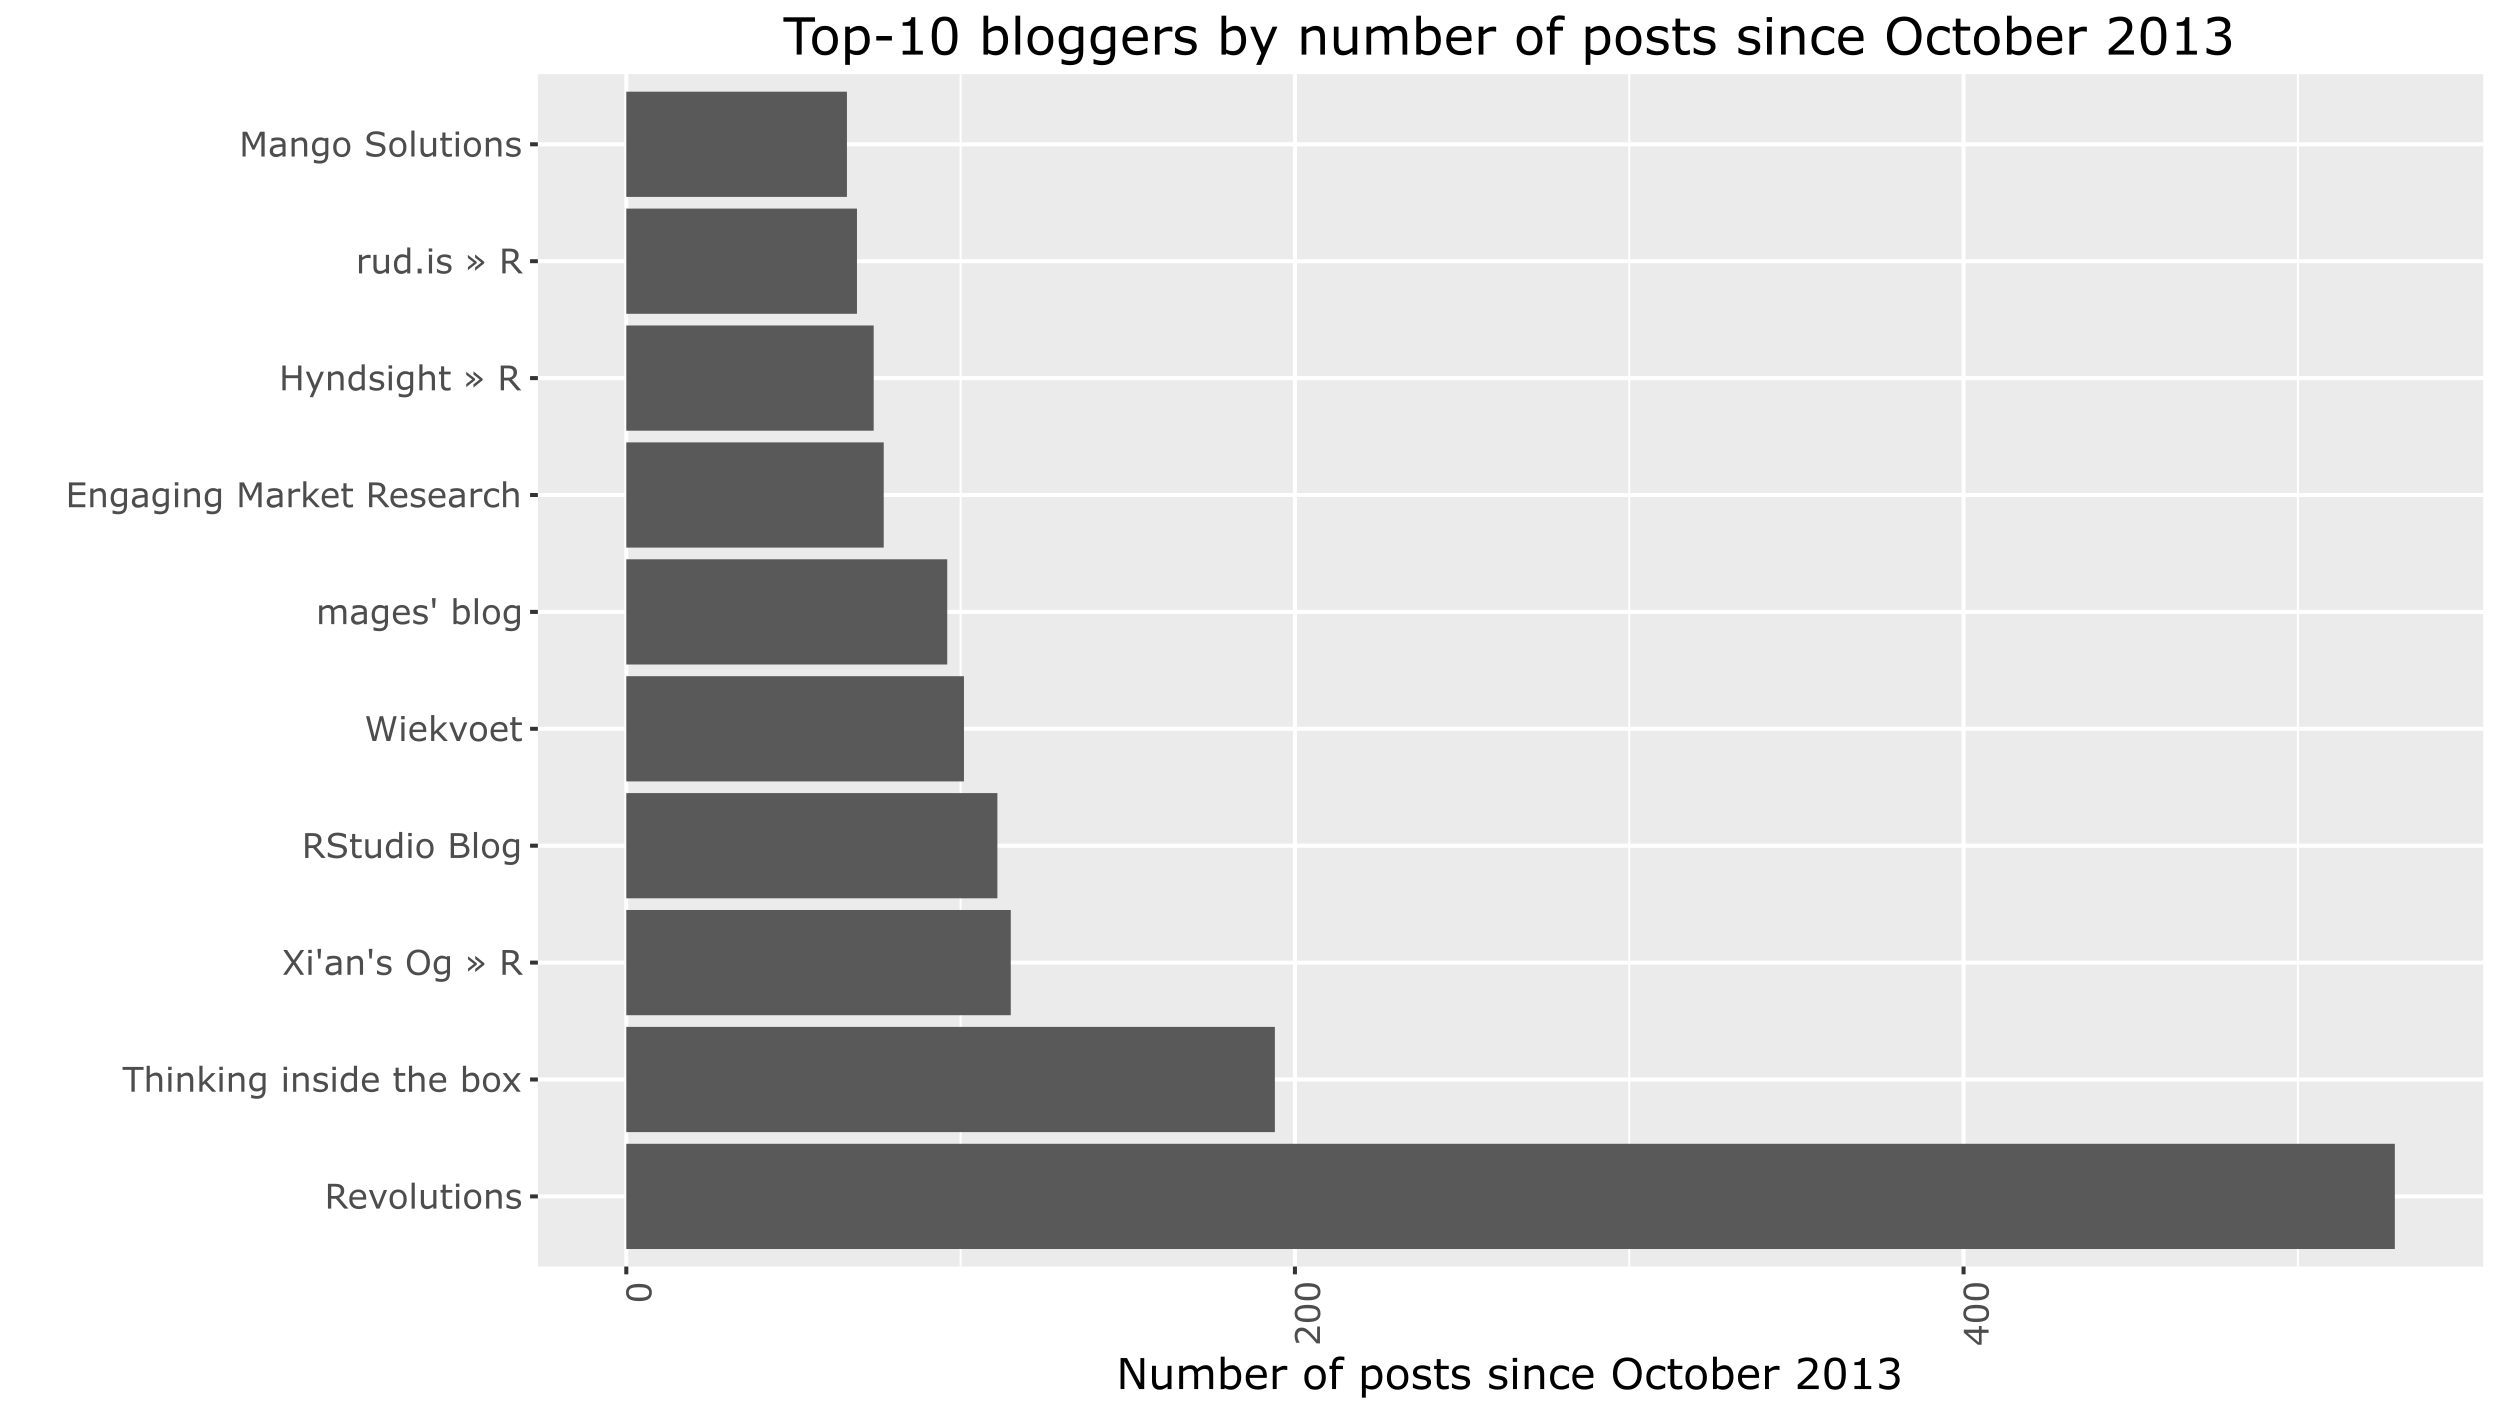 <?xml version="1.0" encoding="UTF-8"?>
<svg xmlns="http://www.w3.org/2000/svg" xmlns:xlink="http://www.w3.org/1999/xlink" width="878.4pt" height="496.8pt" viewBox="0 0 878.4 496.8" version="1.1">
<defs>
<g>
<symbol overflow="visible" id="glyph0-0">
<path style="stroke:none;" d="M 1.5 0 L 1.5 -9 L 10.5 -9 L 10.5 0 Z M 2.25 -0.75 L 9.75 -0.75 L 9.75 -8.25 L 2.25 -8.25 Z M 2.25 -0.75 "/>
</symbol>
<symbol overflow="visible" id="glyph0-1">
<path style="stroke:none;" d="M 8.391 0 L 6.891 0 L 3.969 -3.469 L 2.328 -3.469 L 2.328 0 L 1.172 0 L 1.172 -8.719 L 3.609 -8.719 C 4.141 -8.719 4.582 -8.68 4.938 -8.609 C 5.289 -8.547 5.609 -8.426 5.891 -8.25 C 6.203 -8.051 6.445 -7.801 6.625 -7.5 C 6.801 -7.195 6.891 -6.816 6.891 -6.359 C 6.891 -5.723 6.727 -5.191 6.406 -4.766 C 6.094 -4.348 5.66 -4.031 5.109 -3.812 Z M 5.672 -6.266 C 5.672 -6.516 5.629 -6.734 5.547 -6.922 C 5.461 -7.117 5.316 -7.285 5.109 -7.422 C 4.941 -7.535 4.742 -7.613 4.516 -7.656 C 4.285 -7.707 4.016 -7.734 3.703 -7.734 L 2.328 -7.734 L 2.328 -4.438 L 3.5 -4.438 C 3.875 -4.438 4.195 -4.469 4.469 -4.531 C 4.738 -4.594 4.969 -4.711 5.156 -4.891 C 5.332 -5.055 5.461 -5.242 5.547 -5.453 C 5.629 -5.672 5.672 -5.941 5.672 -6.266 Z M 5.672 -6.266 "/>
</symbol>
<symbol overflow="visible" id="glyph0-2">
<path style="stroke:none;" d="M 6.562 -3.156 L 1.734 -3.156 C 1.734 -2.758 1.797 -2.41 1.922 -2.109 C 2.047 -1.805 2.211 -1.562 2.422 -1.375 C 2.617 -1.188 2.859 -1.047 3.141 -0.953 C 3.422 -0.859 3.727 -0.812 4.062 -0.812 C 4.508 -0.812 4.957 -0.898 5.406 -1.078 C 5.863 -1.254 6.188 -1.426 6.375 -1.594 L 6.438 -1.594 L 6.438 -0.406 C 6.062 -0.25 5.68 -0.113 5.297 0 C 4.91 0.102 4.504 0.156 4.078 0.156 C 2.992 0.156 2.145 -0.133 1.531 -0.719 C 0.926 -1.312 0.625 -2.148 0.625 -3.234 C 0.625 -4.305 0.914 -5.156 1.5 -5.781 C 2.082 -6.414 2.848 -6.734 3.797 -6.734 C 4.68 -6.734 5.363 -6.473 5.844 -5.953 C 6.32 -5.441 6.562 -4.707 6.562 -3.75 Z M 5.484 -4 C 5.484 -4.582 5.336 -5.031 5.047 -5.344 C 4.766 -5.656 4.332 -5.812 3.75 -5.812 C 3.156 -5.812 2.68 -5.641 2.328 -5.297 C 1.984 -4.953 1.785 -4.52 1.734 -4 Z M 5.484 -4 "/>
</symbol>
<symbol overflow="visible" id="glyph0-3">
<path style="stroke:none;" d="M 6.75 -6.547 L 4.094 0 L 2.984 0 L 0.359 -6.547 L 1.547 -6.547 L 3.578 -1.344 L 5.594 -6.547 Z M 6.75 -6.547 "/>
</symbol>
<symbol overflow="visible" id="glyph0-4">
<path style="stroke:none;" d="M 6.656 -3.266 C 6.656 -2.203 6.379 -1.359 5.828 -0.734 C 5.285 -0.117 4.555 0.188 3.641 0.188 C 2.711 0.188 1.977 -0.117 1.438 -0.734 C 0.895 -1.359 0.625 -2.203 0.625 -3.266 C 0.625 -4.336 0.895 -5.18 1.438 -5.797 C 1.977 -6.422 2.711 -6.734 3.641 -6.734 C 4.555 -6.734 5.285 -6.422 5.828 -5.797 C 6.379 -5.18 6.656 -4.336 6.656 -3.266 Z M 5.531 -3.266 C 5.531 -4.117 5.363 -4.75 5.031 -5.156 C 4.695 -5.57 4.234 -5.781 3.641 -5.781 C 3.047 -5.781 2.582 -5.57 2.25 -5.156 C 1.926 -4.75 1.766 -4.117 1.766 -3.266 C 1.766 -2.453 1.926 -1.832 2.25 -1.406 C 2.582 -0.977 3.047 -0.766 3.641 -0.766 C 4.234 -0.766 4.695 -0.973 5.031 -1.391 C 5.363 -1.816 5.531 -2.441 5.531 -3.266 Z M 5.531 -3.266 "/>
</symbol>
<symbol overflow="visible" id="glyph0-5">
<path style="stroke:none;" d="M 2.203 0 L 1.094 0 L 1.094 -9.125 L 2.203 -9.125 Z M 2.203 0 "/>
</symbol>
<symbol overflow="visible" id="glyph0-6">
<path style="stroke:none;" d="M 6.516 0 L 5.406 0 L 5.406 -0.734 C 5.039 -0.43 4.688 -0.203 4.344 -0.047 C 4 0.109 3.625 0.188 3.219 0.188 C 2.531 0.188 1.992 -0.02 1.609 -0.438 C 1.223 -0.863 1.031 -1.484 1.031 -2.297 L 1.031 -6.547 L 2.141 -6.547 L 2.141 -2.812 C 2.141 -2.488 2.156 -2.207 2.188 -1.969 C 2.219 -1.727 2.285 -1.523 2.391 -1.359 C 2.492 -1.191 2.629 -1.066 2.797 -0.984 C 2.961 -0.91 3.207 -0.875 3.531 -0.875 C 3.812 -0.875 4.117 -0.945 4.453 -1.094 C 4.797 -1.238 5.113 -1.426 5.406 -1.656 L 5.406 -6.547 L 6.516 -6.547 Z M 6.516 0 "/>
</symbol>
<symbol overflow="visible" id="glyph0-7">
<path style="stroke:none;" d="M 4.484 -0.062 C 4.273 0 4.047 0.047 3.797 0.078 C 3.555 0.109 3.344 0.125 3.156 0.125 C 2.488 0.125 1.977 -0.051 1.625 -0.406 C 1.281 -0.77 1.109 -1.348 1.109 -2.141 L 1.109 -5.625 L 0.359 -5.625 L 0.359 -6.547 L 1.109 -6.547 L 1.109 -8.422 L 2.203 -8.422 L 2.203 -6.547 L 4.484 -6.547 L 4.484 -5.625 L 2.203 -5.625 L 2.203 -2.641 C 2.203 -2.297 2.207 -2.023 2.219 -1.828 C 2.238 -1.641 2.297 -1.461 2.391 -1.297 C 2.484 -1.141 2.602 -1.023 2.75 -0.953 C 2.906 -0.879 3.133 -0.844 3.438 -0.844 C 3.613 -0.844 3.801 -0.867 4 -0.922 C 4.195 -0.973 4.336 -1.016 4.422 -1.047 L 4.484 -1.047 Z M 4.484 -0.062 "/>
</symbol>
<symbol overflow="visible" id="glyph0-8">
<path style="stroke:none;" d="M 2.266 -7.641 L 1.031 -7.641 L 1.031 -8.781 L 2.266 -8.781 Z M 2.203 0 L 1.094 0 L 1.094 -6.547 L 2.203 -6.547 Z M 2.203 0 "/>
</symbol>
<symbol overflow="visible" id="glyph0-9">
<path style="stroke:none;" d="M 6.562 0 L 5.453 0 L 5.453 -3.734 C 5.453 -4.023 5.43 -4.301 5.391 -4.562 C 5.359 -4.832 5.297 -5.039 5.203 -5.188 C 5.109 -5.352 4.969 -5.473 4.781 -5.547 C 4.602 -5.629 4.367 -5.672 4.078 -5.672 C 3.773 -5.672 3.457 -5.598 3.125 -5.453 C 2.801 -5.305 2.488 -5.117 2.188 -4.891 L 2.188 0 L 1.078 0 L 1.078 -6.547 L 2.188 -6.547 L 2.188 -5.812 C 2.531 -6.102 2.883 -6.328 3.25 -6.484 C 3.613 -6.648 3.992 -6.734 4.391 -6.734 C 5.086 -6.734 5.625 -6.52 6 -6.094 C 6.375 -5.664 6.562 -5.051 6.562 -4.25 Z M 6.562 0 "/>
</symbol>
<symbol overflow="visible" id="glyph0-10">
<path style="stroke:none;" d="M 5.766 -1.891 C 5.766 -1.285 5.516 -0.789 5.016 -0.406 C 4.523 -0.031 3.852 0.156 3 0.156 C 2.508 0.156 2.062 0.098 1.656 -0.016 C 1.258 -0.129 0.922 -0.254 0.641 -0.391 L 0.641 -1.625 L 0.703 -1.625 C 1.047 -1.363 1.43 -1.156 1.859 -1 C 2.285 -0.852 2.695 -0.781 3.094 -0.781 C 3.57 -0.781 3.945 -0.859 4.219 -1.016 C 4.5 -1.172 4.641 -1.414 4.641 -1.75 C 4.641 -2.008 4.562 -2.203 4.406 -2.328 C 4.258 -2.461 3.977 -2.578 3.562 -2.672 C 3.406 -2.703 3.195 -2.738 2.938 -2.781 C 2.688 -2.832 2.457 -2.891 2.25 -2.953 C 1.676 -3.098 1.27 -3.316 1.031 -3.609 C 0.789 -3.91 0.672 -4.273 0.672 -4.703 C 0.672 -4.973 0.727 -5.227 0.844 -5.469 C 0.957 -5.707 1.125 -5.922 1.344 -6.109 C 1.562 -6.285 1.836 -6.426 2.172 -6.531 C 2.516 -6.645 2.895 -6.703 3.312 -6.703 C 3.707 -6.703 4.102 -6.656 4.5 -6.562 C 4.906 -6.469 5.238 -6.352 5.5 -6.219 L 5.5 -5.031 L 5.438 -5.031 C 5.156 -5.238 4.812 -5.41 4.406 -5.547 C 4.008 -5.691 3.617 -5.766 3.234 -5.766 C 2.828 -5.766 2.484 -5.688 2.203 -5.531 C 1.93 -5.383 1.797 -5.16 1.797 -4.859 C 1.797 -4.586 1.879 -4.383 2.047 -4.25 C 2.211 -4.102 2.477 -3.988 2.844 -3.906 C 3.051 -3.863 3.281 -3.816 3.531 -3.766 C 3.781 -3.723 3.988 -3.68 4.156 -3.641 C 4.664 -3.523 5.062 -3.32 5.344 -3.031 C 5.625 -2.75 5.766 -2.367 5.766 -1.891 Z M 5.766 -1.891 "/>
</symbol>
<symbol overflow="visible" id="glyph0-11">
<path style="stroke:none;" d="M 7.391 -7.688 L 4.281 -7.688 L 4.281 0 L 3.125 0 L 3.125 -7.688 L 0 -7.688 L 0 -8.719 L 7.391 -8.719 Z M 7.391 -7.688 "/>
</symbol>
<symbol overflow="visible" id="glyph0-12">
<path style="stroke:none;" d="M 6.562 0 L 5.453 0 L 5.453 -3.734 C 5.453 -4.023 5.43 -4.301 5.391 -4.562 C 5.359 -4.832 5.297 -5.039 5.203 -5.188 C 5.109 -5.352 4.969 -5.473 4.781 -5.547 C 4.602 -5.629 4.367 -5.672 4.078 -5.672 C 3.773 -5.672 3.457 -5.598 3.125 -5.453 C 2.801 -5.305 2.488 -5.117 2.188 -4.891 L 2.188 0 L 1.078 0 L 1.078 -9.125 L 2.188 -9.125 L 2.188 -5.812 C 2.531 -6.102 2.883 -6.328 3.25 -6.484 C 3.613 -6.648 3.992 -6.734 4.391 -6.734 C 5.086 -6.734 5.625 -6.52 6 -6.094 C 6.375 -5.664 6.562 -5.051 6.562 -4.25 Z M 6.562 0 "/>
</symbol>
<symbol overflow="visible" id="glyph0-13">
<path style="stroke:none;" d="M 7.031 0 L 5.578 0 L 2.953 -2.859 L 2.234 -2.188 L 2.234 0 L 1.125 0 L 1.125 -9.125 L 2.234 -9.125 L 2.234 -3.266 L 5.422 -6.547 L 6.797 -6.547 L 3.766 -3.516 Z M 7.031 0 "/>
</symbol>
<symbol overflow="visible" id="glyph0-14">
<path style="stroke:none;" d="M 6.391 -0.75 C 6.391 0.363 6.133 1.18 5.625 1.703 C 5.125 2.223 4.352 2.484 3.312 2.484 C 2.969 2.484 2.629 2.457 2.297 2.406 C 1.961 2.352 1.633 2.285 1.312 2.203 L 1.312 1.078 L 1.375 1.078 C 1.551 1.141 1.832 1.223 2.219 1.328 C 2.613 1.43 3.008 1.484 3.406 1.484 C 3.781 1.484 4.086 1.438 4.328 1.344 C 4.578 1.258 4.77 1.141 4.906 0.984 C 5.039 0.828 5.141 0.641 5.203 0.422 C 5.266 0.211 5.297 -0.023 5.297 -0.297 L 5.297 -0.891 C 4.961 -0.629 4.645 -0.43 4.344 -0.297 C 4.039 -0.16 3.656 -0.094 3.188 -0.094 C 2.406 -0.094 1.785 -0.375 1.328 -0.938 C 0.867 -1.508 0.641 -2.305 0.641 -3.328 C 0.641 -3.891 0.719 -4.375 0.875 -4.781 C 1.031 -5.195 1.242 -5.551 1.516 -5.844 C 1.773 -6.125 2.082 -6.344 2.438 -6.5 C 2.801 -6.656 3.164 -6.734 3.531 -6.734 C 3.906 -6.734 4.219 -6.691 4.469 -6.609 C 4.727 -6.535 5.004 -6.422 5.297 -6.266 L 5.359 -6.547 L 6.391 -6.547 Z M 5.297 -1.797 L 5.297 -5.375 C 5.004 -5.5 4.727 -5.586 4.469 -5.641 C 4.219 -5.703 3.969 -5.734 3.719 -5.734 C 3.113 -5.734 2.633 -5.531 2.281 -5.125 C 1.938 -4.719 1.766 -4.129 1.766 -3.359 C 1.766 -2.617 1.895 -2.062 2.156 -1.688 C 2.414 -1.312 2.844 -1.125 3.438 -1.125 C 3.758 -1.125 4.082 -1.18 4.406 -1.297 C 4.727 -1.422 5.023 -1.586 5.297 -1.797 Z M 5.297 -1.797 "/>
</symbol>
<symbol overflow="visible" id="glyph0-15">
<path style="stroke:none;" d=""/>
</symbol>
<symbol overflow="visible" id="glyph0-16">
<path style="stroke:none;" d="M 6.391 0 L 5.297 0 L 5.297 -0.688 C 4.973 -0.414 4.641 -0.203 4.297 -0.047 C 3.953 0.109 3.582 0.188 3.188 0.188 C 2.406 0.188 1.785 -0.113 1.328 -0.719 C 0.867 -1.32 0.641 -2.156 0.641 -3.219 C 0.641 -3.781 0.719 -4.273 0.875 -4.703 C 1.031 -5.141 1.242 -5.508 1.516 -5.812 C 1.773 -6.113 2.082 -6.344 2.438 -6.5 C 2.789 -6.656 3.16 -6.734 3.547 -6.734 C 3.891 -6.734 4.191 -6.695 4.453 -6.625 C 4.723 -6.551 5.004 -6.438 5.297 -6.281 L 5.297 -9.125 L 6.391 -9.125 Z M 5.297 -1.609 L 5.297 -5.375 C 4.992 -5.5 4.723 -5.586 4.484 -5.641 C 4.254 -5.691 4.004 -5.719 3.734 -5.719 C 3.109 -5.719 2.625 -5.504 2.281 -5.078 C 1.938 -4.648 1.766 -4.039 1.766 -3.25 C 1.766 -2.469 1.895 -1.875 2.156 -1.469 C 2.426 -1.07 2.859 -0.875 3.453 -0.875 C 3.766 -0.875 4.078 -0.941 4.391 -1.078 C 4.711 -1.211 5.016 -1.391 5.297 -1.609 Z M 5.297 -1.609 "/>
</symbol>
<symbol overflow="visible" id="glyph0-17">
<path style="stroke:none;" d="M 6.844 -3.328 C 6.844 -2.773 6.766 -2.281 6.609 -1.844 C 6.453 -1.406 6.242 -1.039 5.984 -0.75 C 5.711 -0.438 5.41 -0.203 5.078 -0.047 C 4.742 0.109 4.379 0.188 3.984 0.188 C 3.609 0.188 3.281 0.141 3 0.047 C 2.727 -0.035 2.457 -0.156 2.188 -0.312 L 2.109 0 L 1.078 0 L 1.078 -9.125 L 2.188 -9.125 L 2.188 -5.859 C 2.5 -6.109 2.828 -6.316 3.172 -6.484 C 3.516 -6.648 3.906 -6.734 4.344 -6.734 C 5.113 -6.734 5.723 -6.438 6.172 -5.844 C 6.617 -5.25 6.844 -4.41 6.844 -3.328 Z M 5.703 -3.297 C 5.703 -4.078 5.57 -4.664 5.312 -5.062 C 5.062 -5.469 4.648 -5.672 4.078 -5.672 C 3.754 -5.672 3.426 -5.602 3.094 -5.469 C 2.77 -5.332 2.469 -5.156 2.188 -4.938 L 2.188 -1.188 C 2.5 -1.039 2.766 -0.941 2.984 -0.891 C 3.211 -0.836 3.469 -0.812 3.75 -0.812 C 4.363 -0.812 4.844 -1.008 5.188 -1.406 C 5.531 -1.812 5.703 -2.441 5.703 -3.297 Z M 5.703 -3.297 "/>
</symbol>
<symbol overflow="visible" id="glyph0-18">
<path style="stroke:none;" d="M 6.75 0 L 5.359 0 L 3.5 -2.516 L 1.641 0 L 0.359 0 L 2.906 -3.266 L 0.375 -6.547 L 1.766 -6.547 L 3.609 -4.078 L 5.469 -6.547 L 6.75 -6.547 L 4.172 -3.328 Z M 6.75 0 "/>
</symbol>
<symbol overflow="visible" id="glyph0-19">
<path style="stroke:none;" d="M 7.828 -8.719 L 4.812 -4.406 L 7.828 0 L 6.484 0 L 4.109 -3.594 L 1.672 0 L 0.406 0 L 3.438 -4.359 L 0.469 -8.719 L 1.812 -8.719 L 4.156 -5.188 L 6.562 -8.719 Z M 7.828 -8.719 "/>
</symbol>
<symbol overflow="visible" id="glyph0-20">
<path style="stroke:none;" d="M 2.266 -9.125 L 2.016 -5.719 L 1.219 -5.719 L 0.969 -9.125 Z M 2.266 -9.125 "/>
</symbol>
<symbol overflow="visible" id="glyph0-21">
<path style="stroke:none;" d="M 6.172 0 L 5.078 0 L 5.078 -0.703 C 4.973 -0.629 4.836 -0.531 4.672 -0.406 C 4.516 -0.289 4.359 -0.203 4.203 -0.141 C 4.016 -0.047 3.801 0.031 3.562 0.094 C 3.32 0.156 3.039 0.188 2.719 0.188 C 2.133 0.188 1.633 -0.004 1.219 -0.391 C 0.812 -0.785 0.609 -1.289 0.609 -1.906 C 0.609 -2.395 0.711 -2.789 0.922 -3.094 C 1.141 -3.406 1.445 -3.648 1.844 -3.828 C 2.238 -4.004 2.711 -4.125 3.266 -4.188 C 3.828 -4.25 4.43 -4.297 5.078 -4.328 L 5.078 -4.5 C 5.078 -4.75 5.031 -4.953 4.938 -5.109 C 4.852 -5.273 4.727 -5.406 4.562 -5.5 C 4.406 -5.594 4.219 -5.656 4 -5.688 C 3.781 -5.719 3.551 -5.734 3.312 -5.734 C 3.031 -5.734 2.707 -5.691 2.344 -5.609 C 1.988 -5.535 1.625 -5.426 1.25 -5.281 L 1.188 -5.281 L 1.188 -6.406 C 1.406 -6.469 1.719 -6.531 2.125 -6.594 C 2.531 -6.664 2.93 -6.703 3.328 -6.703 C 3.785 -6.703 4.188 -6.66 4.531 -6.578 C 4.875 -6.504 5.172 -6.379 5.422 -6.203 C 5.66 -6.023 5.844 -5.789 5.969 -5.5 C 6.102 -5.219 6.172 -4.863 6.172 -4.438 Z M 5.078 -1.609 L 5.078 -3.438 C 4.742 -3.414 4.348 -3.383 3.891 -3.344 C 3.43 -3.301 3.07 -3.242 2.812 -3.172 C 2.488 -3.086 2.227 -2.945 2.031 -2.75 C 1.844 -2.562 1.75 -2.301 1.75 -1.969 C 1.75 -1.594 1.859 -1.312 2.078 -1.125 C 2.305 -0.938 2.656 -0.844 3.125 -0.844 C 3.508 -0.844 3.863 -0.914 4.188 -1.062 C 4.508 -1.219 4.805 -1.398 5.078 -1.609 Z M 5.078 -1.609 "/>
</symbol>
<symbol overflow="visible" id="glyph0-22">
<path style="stroke:none;" d="M 7.672 -7.719 C 8.023 -7.332 8.297 -6.852 8.484 -6.281 C 8.68 -5.719 8.781 -5.078 8.781 -4.359 C 8.781 -3.641 8.68 -2.992 8.484 -2.422 C 8.297 -1.859 8.023 -1.391 7.672 -1.016 C 7.316 -0.617 6.895 -0.316 6.406 -0.109 C 5.914 0.086 5.352 0.188 4.719 0.188 C 4.102 0.188 3.547 0.086 3.047 -0.109 C 2.547 -0.316 2.117 -0.617 1.766 -1.016 C 1.422 -1.398 1.148 -1.875 0.953 -2.438 C 0.766 -3 0.672 -3.641 0.672 -4.359 C 0.672 -5.066 0.766 -5.703 0.953 -6.266 C 1.141 -6.836 1.414 -7.32 1.781 -7.719 C 2.125 -8.102 2.551 -8.395 3.062 -8.594 C 3.57 -8.801 4.125 -8.906 4.719 -8.906 C 5.344 -8.906 5.906 -8.801 6.406 -8.594 C 6.906 -8.395 7.328 -8.102 7.672 -7.719 Z M 7.578 -4.359 C 7.578 -5.492 7.32 -6.367 6.812 -6.984 C 6.301 -7.598 5.609 -7.906 4.734 -7.906 C 3.848 -7.906 3.148 -7.598 2.641 -6.984 C 2.129 -6.367 1.875 -5.492 1.875 -4.359 C 1.875 -3.211 2.129 -2.336 2.641 -1.734 C 3.16 -1.129 3.859 -0.828 4.734 -0.828 C 5.598 -0.828 6.285 -1.129 6.797 -1.734 C 7.316 -2.336 7.578 -3.211 7.578 -4.359 Z M 7.578 -4.359 "/>
</symbol>
<symbol overflow="visible" id="glyph0-23">
<path style="stroke:none;" d="M 6.766 -3.562 L 3.547 -0.953 L 3.547 -2.094 L 5.719 -3.828 L 3.547 -5.547 L 3.547 -6.688 L 6.766 -4.078 Z M 4.109 -3.578 L 1.016 -1.125 L 1.016 -2.219 L 3.109 -3.828 L 1.016 -5.422 L 1.016 -6.516 L 4.109 -4.078 Z M 4.109 -3.578 "/>
</symbol>
<symbol overflow="visible" id="glyph0-24">
<path style="stroke:none;" d="M 7.516 -2.484 C 7.516 -2.148 7.43 -1.816 7.266 -1.484 C 7.109 -1.148 6.891 -0.867 6.609 -0.641 C 6.297 -0.391 5.93 -0.191 5.516 -0.047 C 5.098 0.086 4.598 0.156 4.016 0.156 C 3.391 0.156 2.82 0.098 2.312 -0.016 C 1.812 -0.129 1.301 -0.305 0.781 -0.547 L 0.781 -2 L 0.875 -2 C 1.312 -1.625 1.816 -1.336 2.391 -1.141 C 2.973 -0.941 3.52 -0.844 4.031 -0.844 C 4.75 -0.844 5.305 -0.977 5.703 -1.25 C 6.109 -1.52 6.312 -1.879 6.312 -2.328 C 6.312 -2.711 6.211 -2.992 6.016 -3.172 C 5.828 -3.359 5.539 -3.504 5.156 -3.609 C 4.863 -3.691 4.547 -3.754 4.203 -3.797 C 3.859 -3.848 3.5 -3.914 3.125 -4 C 2.344 -4.164 1.766 -4.445 1.391 -4.844 C 1.023 -5.238 0.844 -5.754 0.844 -6.391 C 0.844 -7.117 1.148 -7.719 1.766 -8.188 C 2.379 -8.656 3.16 -8.891 4.109 -8.891 C 4.723 -8.891 5.285 -8.828 5.797 -8.703 C 6.305 -8.586 6.758 -8.445 7.156 -8.281 L 7.156 -6.906 L 7.078 -6.906 C 6.742 -7.188 6.305 -7.414 5.766 -7.594 C 5.223 -7.781 4.672 -7.875 4.109 -7.875 C 3.484 -7.875 2.984 -7.742 2.609 -7.484 C 2.234 -7.234 2.047 -6.906 2.047 -6.5 C 2.047 -6.133 2.141 -5.848 2.328 -5.641 C 2.516 -5.43 2.844 -5.273 3.312 -5.172 C 3.562 -5.117 3.914 -5.051 4.375 -4.969 C 4.844 -4.895 5.238 -4.816 5.562 -4.734 C 6.207 -4.555 6.691 -4.289 7.016 -3.938 C 7.348 -3.594 7.516 -3.109 7.516 -2.484 Z M 7.516 -2.484 "/>
</symbol>
<symbol overflow="visible" id="glyph0-25">
<path style="stroke:none;" d="M 7.75 -2.688 C 7.75 -2.25 7.664 -1.863 7.5 -1.531 C 7.344 -1.195 7.125 -0.926 6.844 -0.719 C 6.52 -0.457 6.16 -0.27 5.766 -0.156 C 5.367 -0.051 4.867 0 4.266 0 L 1.172 0 L 1.172 -8.719 L 3.75 -8.719 C 4.395 -8.719 4.875 -8.691 5.188 -8.641 C 5.5 -8.598 5.801 -8.504 6.094 -8.359 C 6.414 -8.191 6.648 -7.973 6.797 -7.703 C 6.941 -7.441 7.016 -7.129 7.016 -6.766 C 7.016 -6.348 6.906 -5.992 6.688 -5.703 C 6.477 -5.422 6.195 -5.191 5.844 -5.016 L 5.844 -4.969 C 6.438 -4.844 6.898 -4.582 7.234 -4.188 C 7.578 -3.789 7.75 -3.289 7.75 -2.688 Z M 5.797 -6.609 C 5.797 -6.828 5.758 -7.004 5.688 -7.141 C 5.625 -7.285 5.516 -7.406 5.359 -7.5 C 5.172 -7.602 4.945 -7.664 4.688 -7.688 C 4.426 -7.719 4.102 -7.734 3.719 -7.734 L 2.328 -7.734 L 2.328 -5.219 L 3.828 -5.219 C 4.191 -5.219 4.477 -5.234 4.688 -5.266 C 4.906 -5.305 5.109 -5.383 5.297 -5.5 C 5.484 -5.613 5.613 -5.766 5.688 -5.953 C 5.758 -6.141 5.797 -6.359 5.797 -6.609 Z M 6.547 -2.641 C 6.547 -2.992 6.492 -3.27 6.391 -3.469 C 6.285 -3.676 6.094 -3.852 5.812 -4 C 5.625 -4.102 5.395 -4.164 5.125 -4.188 C 4.863 -4.219 4.539 -4.234 4.156 -4.234 L 2.328 -4.234 L 2.328 -0.984 L 3.875 -0.984 C 4.375 -0.984 4.785 -1.008 5.109 -1.062 C 5.441 -1.125 5.707 -1.223 5.906 -1.359 C 6.125 -1.516 6.285 -1.688 6.391 -1.875 C 6.492 -2.07 6.547 -2.328 6.547 -2.641 Z M 6.547 -2.641 "/>
</symbol>
<symbol overflow="visible" id="glyph0-26">
<path style="stroke:none;" d="M 11.328 -8.719 L 9.062 0 L 7.75 0 L 5.922 -7.25 L 4.125 0 L 2.844 0 L 0.547 -8.719 L 1.734 -8.719 L 3.562 -1.469 L 5.375 -8.719 L 6.547 -8.719 L 8.375 -1.406 L 10.188 -8.719 Z M 11.328 -8.719 "/>
</symbol>
<symbol overflow="visible" id="glyph0-27">
<path style="stroke:none;" d="M 10.641 0 L 9.531 0 L 9.531 -3.734 C 9.531 -4.016 9.516 -4.285 9.484 -4.547 C 9.461 -4.805 9.41 -5.016 9.328 -5.172 C 9.242 -5.336 9.117 -5.461 8.953 -5.547 C 8.785 -5.629 8.539 -5.672 8.219 -5.672 C 7.914 -5.672 7.609 -5.594 7.297 -5.438 C 6.984 -5.289 6.676 -5.098 6.375 -4.859 C 6.383 -4.766 6.391 -4.656 6.391 -4.531 C 6.398 -4.414 6.406 -4.301 6.406 -4.188 L 6.406 0 L 5.312 0 L 5.312 -3.734 C 5.312 -4.016 5.297 -4.285 5.266 -4.547 C 5.242 -4.805 5.191 -5.016 5.109 -5.172 C 5.016 -5.336 4.883 -5.461 4.719 -5.547 C 4.551 -5.629 4.312 -5.672 4 -5.672 C 3.695 -5.672 3.395 -5.598 3.094 -5.453 C 2.789 -5.305 2.488 -5.117 2.188 -4.891 L 2.188 0 L 1.078 0 L 1.078 -6.547 L 2.188 -6.547 L 2.188 -5.812 C 2.531 -6.102 2.875 -6.328 3.219 -6.484 C 3.562 -6.648 3.926 -6.734 4.312 -6.734 C 4.75 -6.734 5.125 -6.641 5.438 -6.453 C 5.75 -6.266 5.984 -6.004 6.141 -5.672 C 6.578 -6.047 6.977 -6.316 7.344 -6.484 C 7.719 -6.648 8.113 -6.734 8.531 -6.734 C 9.25 -6.734 9.781 -6.516 10.125 -6.078 C 10.469 -5.641 10.641 -5.031 10.641 -4.25 Z M 10.641 0 "/>
</symbol>
<symbol overflow="visible" id="glyph0-28">
<path style="stroke:none;" d="M 6.922 0 L 1.172 0 L 1.172 -8.719 L 6.922 -8.719 L 6.922 -7.688 L 2.328 -7.688 L 2.328 -5.297 L 6.922 -5.297 L 6.922 -4.266 L 2.328 -4.266 L 2.328 -1.031 L 6.922 -1.031 Z M 6.922 0 "/>
</symbol>
<symbol overflow="visible" id="glyph0-29">
<path style="stroke:none;" d="M 8.938 0 L 7.781 0 L 7.781 -7.516 L 5.359 -2.406 L 4.672 -2.406 L 2.25 -7.516 L 2.25 0 L 1.172 0 L 1.172 -8.719 L 2.75 -8.719 L 5.078 -3.875 L 7.328 -8.719 L 8.938 -8.719 Z M 8.938 0 "/>
</symbol>
<symbol overflow="visible" id="glyph0-30">
<path style="stroke:none;" d="M 5.172 -5.344 L 5.109 -5.344 C 4.941 -5.383 4.781 -5.41 4.625 -5.422 C 4.477 -5.441 4.297 -5.453 4.078 -5.453 C 3.742 -5.453 3.414 -5.375 3.094 -5.219 C 2.781 -5.07 2.477 -4.879 2.188 -4.641 L 2.188 0 L 1.078 0 L 1.078 -6.547 L 2.188 -6.547 L 2.188 -5.578 C 2.625 -5.93 3.008 -6.18 3.344 -6.328 C 3.676 -6.473 4.016 -6.547 4.359 -6.547 C 4.555 -6.547 4.695 -6.539 4.781 -6.531 C 4.863 -6.52 4.992 -6.5 5.172 -6.469 Z M 5.172 -5.344 "/>
</symbol>
<symbol overflow="visible" id="glyph0-31">
<path style="stroke:none;" d="M 5.922 -0.406 C 5.555 -0.227 5.207 -0.094 4.875 0 C 4.551 0.094 4.203 0.141 3.828 0.141 C 3.359 0.141 2.926 0.07 2.531 -0.062 C 2.133 -0.195 1.797 -0.406 1.516 -0.688 C 1.223 -0.969 1 -1.32 0.844 -1.75 C 0.688 -2.188 0.609 -2.691 0.609 -3.266 C 0.609 -4.336 0.898 -5.176 1.484 -5.781 C 2.078 -6.395 2.859 -6.703 3.828 -6.703 C 4.203 -6.703 4.566 -6.645 4.922 -6.531 C 5.285 -6.426 5.617 -6.301 5.922 -6.156 L 5.922 -4.922 L 5.859 -4.922 C 5.523 -5.191 5.18 -5.395 4.828 -5.531 C 4.473 -5.676 4.125 -5.75 3.781 -5.75 C 3.156 -5.75 2.66 -5.535 2.297 -5.109 C 1.941 -4.691 1.766 -4.078 1.766 -3.266 C 1.766 -2.473 1.938 -1.863 2.281 -1.438 C 2.633 -1.02 3.133 -0.812 3.781 -0.812 C 4 -0.812 4.223 -0.836 4.453 -0.891 C 4.691 -0.953 4.898 -1.031 5.078 -1.125 C 5.242 -1.207 5.395 -1.297 5.531 -1.391 C 5.676 -1.484 5.785 -1.562 5.859 -1.625 L 5.922 -1.625 Z M 5.922 -0.406 "/>
</symbol>
<symbol overflow="visible" id="glyph0-32">
<path style="stroke:none;" d="M 7.844 0 L 6.688 0 L 6.688 -4.266 L 2.328 -4.266 L 2.328 0 L 1.172 0 L 1.172 -8.719 L 2.328 -8.719 L 2.328 -5.297 L 6.688 -5.297 L 6.688 -8.719 L 7.844 -8.719 Z M 7.844 0 "/>
</symbol>
<symbol overflow="visible" id="glyph0-33">
<path style="stroke:none;" d="M 6.75 -6.547 L 2.922 2.422 L 1.75 2.422 L 2.969 -0.312 L 0.359 -6.547 L 1.547 -6.547 L 3.562 -1.688 L 5.594 -6.547 Z M 6.75 -6.547 "/>
</symbol>
<symbol overflow="visible" id="glyph0-34">
<path style="stroke:none;" d="M 2.891 0 L 1.484 0 L 1.484 -1.672 L 2.891 -1.672 Z M 2.891 0 "/>
</symbol>
<symbol overflow="visible" id="glyph1-0">
<path style="stroke:none;" d="M 0 -1.5 L -9 -1.5 L -9 -10.5 L 0 -10.5 Z M -0.75 -2.25 L -0.75 -9.75 L -8.25 -9.75 L -8.25 -2.25 Z M -0.75 -2.25 "/>
</symbol>
<symbol overflow="visible" id="glyph1-1">
<path style="stroke:none;" d="M -4.359 -6.844 C -2.797 -6.844 -1.645 -6.598 -0.906 -6.109 C -0.176 -5.617 0.188 -4.859 0.188 -3.828 C 0.188 -2.773 -0.18 -2.004 -0.922 -1.516 C -1.672 -1.035 -2.816 -0.797 -4.359 -0.797 C -5.91 -0.797 -7.055 -1.039 -7.797 -1.531 C -8.535 -2.02 -8.906 -2.785 -8.906 -3.828 C -8.906 -4.867 -8.523 -5.629 -7.766 -6.109 C -7.016 -6.598 -5.879 -6.844 -4.359 -6.844 Z M -1.703 -5.297 C -2.023 -5.43 -2.398 -5.523 -2.828 -5.578 C -3.254 -5.629 -3.766 -5.656 -4.359 -5.656 C -4.953 -5.656 -5.469 -5.629 -5.906 -5.578 C -6.344 -5.523 -6.719 -5.43 -7.031 -5.297 C -7.332 -5.16 -7.555 -4.973 -7.703 -4.734 C -7.859 -4.492 -7.938 -4.191 -7.938 -3.828 C -7.938 -3.453 -7.859 -3.145 -7.703 -2.906 C -7.555 -2.664 -7.328 -2.477 -7.016 -2.344 C -6.723 -2.207 -6.344 -2.113 -5.875 -2.062 C -5.414 -2.02 -4.91 -2 -4.359 -2 C -3.742 -2 -3.227 -2.02 -2.812 -2.062 C -2.406 -2.102 -2.039 -2.191 -1.719 -2.328 C -1.414 -2.461 -1.18 -2.645 -1.016 -2.875 C -0.859 -3.113 -0.781 -3.43 -0.781 -3.828 C -0.781 -4.191 -0.859 -4.492 -1.016 -4.734 C -1.172 -4.973 -1.398 -5.16 -1.703 -5.297 Z M -1.703 -5.297 "/>
</symbol>
<symbol overflow="visible" id="glyph1-2">
<path style="stroke:none;" d="M 0 -6.844 L 0 -0.938 L -1.219 -0.938 C -1.57 -1.352 -1.926 -1.766 -2.281 -2.172 C -2.633 -2.586 -2.984 -2.973 -3.328 -3.328 C -4.055 -4.078 -4.633 -4.586 -5.062 -4.859 C -5.488 -5.141 -5.953 -5.281 -6.453 -5.281 C -6.898 -5.281 -7.25 -5.129 -7.5 -4.828 C -7.758 -4.535 -7.891 -4.125 -7.891 -3.594 C -7.891 -3.227 -7.828 -2.836 -7.703 -2.422 C -7.578 -2.016 -7.383 -1.613 -7.125 -1.219 L -7.125 -1.156 L -8.359 -1.156 C -8.492 -1.438 -8.617 -1.805 -8.734 -2.266 C -8.848 -2.734 -8.906 -3.18 -8.906 -3.609 C -8.906 -4.504 -8.688 -5.207 -8.25 -5.719 C -7.82 -6.227 -7.238 -6.484 -6.5 -6.484 C -6.164 -6.484 -5.852 -6.441 -5.562 -6.359 C -5.281 -6.273 -5.016 -6.148 -4.766 -5.984 C -4.516 -5.828 -4.27 -5.645 -4.031 -5.438 C -3.801 -5.238 -3.547 -4.992 -3.266 -4.703 C -2.859 -4.285 -2.461 -3.852 -2.078 -3.406 C -1.691 -2.957 -1.332 -2.539 -1 -2.156 L -1 -6.844 Z M 0 -6.844 "/>
</symbol>
<symbol overflow="visible" id="glyph1-3">
<path style="stroke:none;" d="M -2.453 -7.047 L -2.453 -5.75 L 0 -5.75 L 0 -4.625 L -2.453 -4.625 L -2.453 -0.453 L -3.797 -0.453 L -8.719 -4.672 L -8.719 -5.75 L -3.391 -5.75 L -3.391 -7.047 Z M -3.391 -4.625 L -7.328 -4.625 L -3.391 -1.25 Z M -3.391 -4.625 "/>
</symbol>
<symbol overflow="visible" id="glyph2-0">
<path style="stroke:none;" d="M 1.875 0 L 1.875 -11.25 L 13.125 -11.25 L 13.125 0 Z M 2.812 -0.938 L 12.188 -0.938 L 12.188 -10.312 L 2.812 -10.312 Z M 2.812 -0.938 "/>
</symbol>
<symbol overflow="visible" id="glyph2-1">
<path style="stroke:none;" d="M 9.781 0 L 7.984 0 L 2.812 -9.75 L 2.812 0 L 1.469 0 L 1.469 -10.906 L 3.719 -10.906 L 8.438 -2 L 8.438 -10.906 L 9.781 -10.906 Z M 9.781 0 "/>
</symbol>
<symbol overflow="visible" id="glyph2-2">
<path style="stroke:none;" d="M 8.141 0 L 6.766 0 L 6.766 -0.906 C 6.297 -0.539 5.848 -0.258 5.422 -0.062 C 5.004 0.133 4.535 0.234 4.016 0.234 C 3.16 0.234 2.492 -0.023 2.016 -0.547 C 1.535 -1.078 1.297 -1.852 1.297 -2.875 L 1.297 -8.188 L 2.672 -8.188 L 2.672 -3.516 C 2.672 -3.109 2.691 -2.754 2.734 -2.453 C 2.773 -2.16 2.859 -1.91 2.984 -1.703 C 3.109 -1.484 3.273 -1.32 3.484 -1.219 C 3.703 -1.125 4.008 -1.078 4.406 -1.078 C 4.758 -1.078 5.148 -1.172 5.578 -1.359 C 6.004 -1.547 6.398 -1.785 6.766 -2.078 L 6.766 -8.188 L 8.141 -8.188 Z M 8.141 0 "/>
</symbol>
<symbol overflow="visible" id="glyph2-3">
<path style="stroke:none;" d="M 13.297 0 L 11.922 0 L 11.922 -4.656 C 11.922 -5.008 11.906 -5.348 11.875 -5.672 C 11.844 -6.004 11.773 -6.266 11.672 -6.453 C 11.555 -6.672 11.395 -6.832 11.188 -6.938 C 10.977 -7.039 10.676 -7.094 10.281 -7.094 C 9.895 -7.094 9.508 -6.992 9.125 -6.797 C 8.738 -6.609 8.352 -6.367 7.969 -6.078 C 7.977 -5.961 7.988 -5.828 8 -5.672 C 8.008 -5.523 8.016 -5.379 8.016 -5.234 L 8.016 0 L 6.641 0 L 6.641 -4.656 C 6.641 -5.02 6.625 -5.363 6.594 -5.688 C 6.562 -6.008 6.492 -6.27 6.391 -6.469 C 6.273 -6.676 6.113 -6.832 5.906 -6.938 C 5.695 -7.039 5.395 -7.094 5 -7.094 C 4.625 -7.094 4.242 -7 3.859 -6.812 C 3.484 -6.633 3.109 -6.398 2.734 -6.109 L 2.734 0 L 1.359 0 L 1.359 -8.188 L 2.734 -8.188 L 2.734 -7.266 C 3.16 -7.629 3.586 -7.91 4.016 -8.109 C 4.441 -8.305 4.898 -8.406 5.391 -8.406 C 5.941 -8.406 6.41 -8.285 6.797 -8.047 C 7.191 -7.816 7.484 -7.492 7.672 -7.078 C 8.223 -7.547 8.727 -7.883 9.188 -8.094 C 9.645 -8.301 10.141 -8.406 10.672 -8.406 C 11.566 -8.406 12.227 -8.133 12.656 -7.594 C 13.082 -7.051 13.297 -6.289 13.297 -5.312 Z M 13.297 0 "/>
</symbol>
<symbol overflow="visible" id="glyph2-4">
<path style="stroke:none;" d="M 8.562 -4.156 C 8.562 -3.469 8.461 -2.848 8.266 -2.297 C 8.066 -1.754 7.805 -1.301 7.484 -0.938 C 7.141 -0.551 6.758 -0.258 6.344 -0.062 C 5.926 0.133 5.469 0.234 4.969 0.234 C 4.508 0.234 4.102 0.176 3.75 0.062 C 3.406 -0.051 3.066 -0.195 2.734 -0.375 L 2.641 0 L 1.359 0 L 1.359 -11.391 L 2.734 -11.391 L 2.734 -7.328 C 3.117 -7.641 3.523 -7.895 3.953 -8.094 C 4.391 -8.301 4.879 -8.406 5.422 -8.406 C 6.391 -8.406 7.156 -8.035 7.719 -7.297 C 8.281 -6.555 8.562 -5.508 8.562 -4.156 Z M 7.141 -4.109 C 7.141 -5.086 6.977 -5.828 6.656 -6.328 C 6.332 -6.836 5.812 -7.094 5.094 -7.094 C 4.688 -7.094 4.281 -7.004 3.875 -6.828 C 3.469 -6.66 3.086 -6.441 2.734 -6.172 L 2.734 -1.484 C 3.117 -1.305 3.453 -1.18 3.734 -1.109 C 4.016 -1.047 4.332 -1.016 4.688 -1.016 C 5.457 -1.016 6.055 -1.266 6.484 -1.766 C 6.922 -2.266 7.141 -3.047 7.141 -4.109 Z M 7.141 -4.109 "/>
</symbol>
<symbol overflow="visible" id="glyph2-5">
<path style="stroke:none;" d="M 8.203 -3.953 L 2.172 -3.953 C 2.172 -3.441 2.242 -3 2.391 -2.625 C 2.547 -2.258 2.758 -1.957 3.031 -1.719 C 3.281 -1.477 3.578 -1.301 3.922 -1.188 C 4.273 -1.07 4.66 -1.016 5.078 -1.016 C 5.641 -1.016 6.203 -1.125 6.766 -1.344 C 7.328 -1.562 7.727 -1.781 7.969 -2 L 8.047 -2 L 8.047 -0.5 C 7.578 -0.301 7.098 -0.133 6.609 0 C 6.129 0.125 5.625 0.188 5.094 0.188 C 3.738 0.188 2.68 -0.176 1.922 -0.906 C 1.16 -1.645 0.781 -2.691 0.781 -4.047 C 0.781 -5.379 1.145 -6.438 1.875 -7.219 C 2.602 -8.008 3.562 -8.406 4.75 -8.406 C 5.852 -8.406 6.703 -8.082 7.297 -7.438 C 7.898 -6.789 8.203 -5.875 8.203 -4.688 Z M 6.859 -5 C 6.859 -5.727 6.676 -6.285 6.312 -6.672 C 5.957 -7.066 5.414 -7.266 4.688 -7.266 C 3.945 -7.266 3.359 -7.047 2.922 -6.609 C 2.484 -6.18 2.234 -5.645 2.172 -5 Z M 6.859 -5 "/>
</symbol>
<symbol overflow="visible" id="glyph2-6">
<path style="stroke:none;" d="M 6.453 -6.688 L 6.391 -6.688 C 6.18 -6.727 5.977 -6.758 5.781 -6.781 C 5.594 -6.801 5.367 -6.812 5.109 -6.812 C 4.68 -6.812 4.27 -6.719 3.875 -6.531 C 3.477 -6.344 3.098 -6.102 2.734 -5.812 L 2.734 0 L 1.359 0 L 1.359 -8.188 L 2.734 -8.188 L 2.734 -6.969 C 3.273 -7.406 3.754 -7.719 4.172 -7.906 C 4.598 -8.094 5.023 -8.188 5.453 -8.188 C 5.691 -8.188 5.863 -8.176 5.969 -8.156 C 6.082 -8.145 6.242 -8.125 6.453 -8.094 Z M 6.453 -6.688 "/>
</symbol>
<symbol overflow="visible" id="glyph2-7">
<path style="stroke:none;" d=""/>
</symbol>
<symbol overflow="visible" id="glyph2-8">
<path style="stroke:none;" d="M 8.328 -4.094 C 8.328 -2.758 7.984 -1.703 7.297 -0.922 C 6.617 -0.148 5.707 0.234 4.562 0.234 C 3.395 0.234 2.473 -0.148 1.797 -0.922 C 1.117 -1.703 0.781 -2.758 0.781 -4.094 C 0.781 -5.426 1.117 -6.477 1.797 -7.25 C 2.473 -8.02 3.395 -8.406 4.562 -8.406 C 5.707 -8.406 6.617 -8.02 7.297 -7.25 C 7.984 -6.477 8.328 -5.426 8.328 -4.094 Z M 6.906 -4.094 C 6.906 -5.145 6.695 -5.926 6.281 -6.438 C 5.863 -6.957 5.289 -7.219 4.562 -7.219 C 3.812 -7.219 3.227 -6.957 2.812 -6.438 C 2.406 -5.926 2.203 -5.145 2.203 -4.094 C 2.203 -3.062 2.406 -2.281 2.812 -1.75 C 3.227 -1.219 3.812 -0.953 4.562 -0.953 C 5.289 -0.953 5.863 -1.211 6.281 -1.734 C 6.695 -2.266 6.906 -3.051 6.906 -4.094 Z M 6.906 -4.094 "/>
</symbol>
<symbol overflow="visible" id="glyph2-9">
<path style="stroke:none;" d="M 5.75 -10.062 L 5.688 -10.062 C 5.531 -10.102 5.328 -10.145 5.078 -10.188 C 4.836 -10.238 4.629 -10.266 4.453 -10.266 C 3.859 -10.266 3.426 -10.133 3.156 -9.875 C 2.895 -9.613 2.766 -9.141 2.766 -8.453 L 2.766 -8.188 L 5.25 -8.188 L 5.25 -7.031 L 2.812 -7.031 L 2.812 0 L 1.422 0 L 1.422 -7.031 L 0.5 -7.031 L 0.5 -8.188 L 1.422 -8.188 L 1.422 -8.453 C 1.422 -9.422 1.66 -10.164 2.141 -10.688 C 2.629 -11.207 3.332 -11.469 4.25 -11.469 C 4.551 -11.469 4.828 -11.453 5.078 -11.422 C 5.328 -11.391 5.551 -11.359 5.75 -11.328 Z M 5.75 -10.062 "/>
</symbol>
<symbol overflow="visible" id="glyph2-10">
<path style="stroke:none;" d="M 8.562 -4.188 C 8.562 -3.52 8.461 -2.91 8.266 -2.359 C 8.078 -1.816 7.812 -1.352 7.469 -0.969 C 7.145 -0.613 6.766 -0.336 6.328 -0.141 C 5.891 0.055 5.426 0.156 4.938 0.156 C 4.508 0.156 4.125 0.109 3.781 0.016 C 3.438 -0.078 3.086 -0.219 2.734 -0.406 L 2.734 3.016 L 1.359 3.016 L 1.359 -8.188 L 2.734 -8.188 L 2.734 -7.328 C 3.098 -7.629 3.508 -7.883 3.969 -8.094 C 4.426 -8.301 4.91 -8.406 5.422 -8.406 C 6.41 -8.406 7.18 -8.031 7.734 -7.281 C 8.285 -6.539 8.562 -5.508 8.562 -4.188 Z M 7.141 -4.156 C 7.141 -5.133 6.969 -5.867 6.625 -6.359 C 6.289 -6.848 5.773 -7.094 5.078 -7.094 C 4.68 -7.094 4.281 -7.004 3.875 -6.828 C 3.477 -6.66 3.098 -6.441 2.734 -6.172 L 2.734 -1.531 C 3.117 -1.352 3.453 -1.234 3.734 -1.172 C 4.016 -1.109 4.332 -1.078 4.688 -1.078 C 5.457 -1.078 6.055 -1.332 6.484 -1.844 C 6.922 -2.363 7.141 -3.133 7.141 -4.156 Z M 7.141 -4.156 "/>
</symbol>
<symbol overflow="visible" id="glyph2-11">
<path style="stroke:none;" d="M 7.203 -2.359 C 7.203 -1.609 6.891 -0.992 6.266 -0.516 C 5.648 -0.035 4.812 0.203 3.75 0.203 C 3.133 0.203 2.57 0.129 2.062 -0.016 C 1.562 -0.16 1.145 -0.316 0.812 -0.484 L 0.812 -2.031 L 0.875 -2.031 C 1.312 -1.707 1.797 -1.445 2.328 -1.25 C 2.859 -1.062 3.367 -0.969 3.859 -0.969 C 4.461 -0.969 4.938 -1.062 5.281 -1.25 C 5.625 -1.445 5.797 -1.758 5.797 -2.188 C 5.797 -2.508 5.703 -2.754 5.516 -2.922 C 5.328 -3.086 4.973 -3.227 4.453 -3.344 C 4.254 -3.383 3.992 -3.43 3.672 -3.484 C 3.359 -3.547 3.07 -3.613 2.812 -3.688 C 2.102 -3.875 1.598 -4.148 1.297 -4.516 C 0.992 -4.891 0.844 -5.344 0.844 -5.875 C 0.844 -6.219 0.91 -6.535 1.047 -6.828 C 1.191 -7.129 1.406 -7.395 1.688 -7.625 C 1.957 -7.852 2.301 -8.035 2.719 -8.172 C 3.145 -8.305 3.617 -8.375 4.141 -8.375 C 4.629 -8.375 5.125 -8.312 5.625 -8.188 C 6.125 -8.07 6.539 -7.93 6.875 -7.766 L 6.875 -6.297 L 6.797 -6.297 C 6.453 -6.555 6.023 -6.773 5.516 -6.953 C 5.016 -7.129 4.523 -7.219 4.047 -7.219 C 3.535 -7.219 3.109 -7.117 2.766 -6.922 C 2.422 -6.734 2.25 -6.445 2.25 -6.062 C 2.25 -5.727 2.352 -5.473 2.562 -5.297 C 2.77 -5.129 3.102 -4.992 3.562 -4.891 C 3.812 -4.828 4.094 -4.766 4.406 -4.703 C 4.727 -4.648 4.992 -4.598 5.203 -4.547 C 5.836 -4.398 6.332 -4.148 6.688 -3.797 C 7.031 -3.43 7.203 -2.953 7.203 -2.359 Z M 7.203 -2.359 "/>
</symbol>
<symbol overflow="visible" id="glyph2-12">
<path style="stroke:none;" d="M 5.609 -0.078 C 5.348 -0.004 5.062 0.051 4.75 0.094 C 4.445 0.133 4.176 0.156 3.938 0.156 C 3.102 0.156 2.469 -0.066 2.031 -0.516 C 1.602 -0.961 1.391 -1.68 1.391 -2.672 L 1.391 -7.031 L 0.453 -7.031 L 0.453 -8.188 L 1.391 -8.188 L 1.391 -10.531 L 2.766 -10.531 L 2.766 -8.188 L 5.609 -8.188 L 5.609 -7.031 L 2.766 -7.031 L 2.766 -3.297 C 2.766 -2.867 2.77 -2.531 2.781 -2.281 C 2.801 -2.039 2.875 -1.816 3 -1.609 C 3.102 -1.41 3.25 -1.266 3.438 -1.172 C 3.625 -1.086 3.91 -1.047 4.297 -1.047 C 4.523 -1.047 4.758 -1.078 5 -1.141 C 5.25 -1.211 5.426 -1.27 5.531 -1.312 L 5.609 -1.312 Z M 5.609 -0.078 "/>
</symbol>
<symbol overflow="visible" id="glyph2-13">
<path style="stroke:none;" d="M 2.828 -9.547 L 1.281 -9.547 L 1.281 -10.984 L 2.828 -10.984 Z M 2.75 0 L 1.375 0 L 1.375 -8.188 L 2.75 -8.188 Z M 2.75 0 "/>
</symbol>
<symbol overflow="visible" id="glyph2-14">
<path style="stroke:none;" d="M 8.203 0 L 6.812 0 L 6.812 -4.656 C 6.812 -5.031 6.789 -5.383 6.75 -5.719 C 6.707 -6.051 6.629 -6.305 6.516 -6.484 C 6.391 -6.691 6.211 -6.844 5.984 -6.938 C 5.754 -7.039 5.457 -7.094 5.094 -7.094 C 4.719 -7.094 4.32 -7 3.906 -6.812 C 3.5 -6.633 3.109 -6.398 2.734 -6.109 L 2.734 0 L 1.359 0 L 1.359 -8.188 L 2.734 -8.188 L 2.734 -7.266 C 3.16 -7.629 3.602 -7.91 4.062 -8.109 C 4.52 -8.305 4.992 -8.406 5.484 -8.406 C 6.359 -8.406 7.031 -8.141 7.5 -7.609 C 7.969 -7.078 8.203 -6.312 8.203 -5.312 Z M 8.203 0 "/>
</symbol>
<symbol overflow="visible" id="glyph2-15">
<path style="stroke:none;" d="M 7.406 -0.516 C 6.945 -0.297 6.508 -0.125 6.094 0 C 5.688 0.125 5.25 0.188 4.781 0.188 C 4.188 0.188 3.645 0.098 3.156 -0.078 C 2.664 -0.254 2.242 -0.516 1.891 -0.859 C 1.535 -1.211 1.258 -1.656 1.062 -2.188 C 0.863 -2.727 0.766 -3.359 0.766 -4.078 C 0.766 -5.422 1.129 -6.473 1.859 -7.234 C 2.598 -7.992 3.57 -8.375 4.781 -8.375 C 5.25 -8.375 5.707 -8.305 6.156 -8.172 C 6.613 -8.035 7.031 -7.875 7.406 -7.688 L 7.406 -6.156 L 7.328 -6.156 C 6.91 -6.488 6.477 -6.738 6.031 -6.906 C 5.582 -7.082 5.145 -7.172 4.719 -7.172 C 3.938 -7.172 3.32 -6.91 2.875 -6.391 C 2.426 -5.867 2.203 -5.098 2.203 -4.078 C 2.203 -3.086 2.422 -2.328 2.859 -1.797 C 3.297 -1.273 3.914 -1.016 4.719 -1.016 C 5 -1.016 5.281 -1.051 5.562 -1.125 C 5.852 -1.195 6.113 -1.289 6.344 -1.406 C 6.551 -1.508 6.738 -1.617 6.906 -1.734 C 7.082 -1.848 7.223 -1.945 7.328 -2.031 L 7.406 -2.031 Z M 7.406 -0.516 "/>
</symbol>
<symbol overflow="visible" id="glyph2-16">
<path style="stroke:none;" d="M 9.594 -9.656 C 10.039 -9.164 10.379 -8.566 10.609 -7.859 C 10.848 -7.148 10.969 -6.348 10.969 -5.453 C 10.969 -4.555 10.848 -3.75 10.609 -3.031 C 10.367 -2.32 10.031 -1.734 9.594 -1.266 C 9.145 -0.766 8.613 -0.391 8 -0.141 C 7.383 0.109 6.688 0.234 5.906 0.234 C 5.133 0.234 4.438 0.109 3.812 -0.141 C 3.188 -0.398 2.656 -0.773 2.219 -1.266 C 1.77 -1.742 1.426 -2.332 1.188 -3.031 C 0.957 -3.738 0.844 -4.547 0.844 -5.453 C 0.844 -6.336 0.957 -7.133 1.188 -7.844 C 1.426 -8.551 1.77 -9.156 2.219 -9.656 C 2.645 -10.133 3.176 -10.5 3.812 -10.75 C 4.457 -11.008 5.156 -11.141 5.906 -11.141 C 6.688 -11.141 7.383 -11.008 8 -10.75 C 8.625 -10.488 9.156 -10.125 9.594 -9.656 Z M 9.469 -5.453 C 9.469 -6.867 9.148 -7.957 8.516 -8.719 C 7.879 -9.488 7.008 -9.875 5.906 -9.875 C 4.801 -9.875 3.93 -9.488 3.297 -8.719 C 2.66 -7.957 2.344 -6.867 2.344 -5.453 C 2.344 -4.016 2.664 -2.914 3.312 -2.156 C 3.957 -1.406 4.82 -1.031 5.906 -1.031 C 6.988 -1.031 7.852 -1.406 8.5 -2.156 C 9.145 -2.914 9.469 -4.016 9.469 -5.453 Z M 9.469 -5.453 "/>
</symbol>
<symbol overflow="visible" id="glyph2-17">
<path style="stroke:none;" d="M 8.562 0 L 1.172 0 L 1.172 -1.531 C 1.691 -1.969 2.207 -2.406 2.719 -2.844 C 3.238 -3.289 3.719 -3.727 4.156 -4.156 C 5.094 -5.062 5.734 -5.781 6.078 -6.312 C 6.43 -6.852 6.609 -7.438 6.609 -8.062 C 6.609 -8.625 6.422 -9.062 6.047 -9.375 C 5.672 -9.695 5.148 -9.859 4.484 -9.859 C 4.035 -9.859 3.551 -9.781 3.031 -9.625 C 2.52 -9.469 2.02 -9.227 1.531 -8.906 L 1.453 -8.906 L 1.453 -10.453 C 1.797 -10.617 2.254 -10.773 2.828 -10.922 C 3.41 -11.066 3.973 -11.141 4.516 -11.141 C 5.641 -11.141 6.516 -10.867 7.141 -10.328 C 7.773 -9.785 8.094 -9.051 8.094 -8.125 C 8.094 -7.707 8.039 -7.32 7.938 -6.969 C 7.832 -6.613 7.68 -6.273 7.484 -5.953 C 7.285 -5.648 7.055 -5.348 6.797 -5.047 C 6.547 -4.754 6.238 -4.43 5.875 -4.078 C 5.352 -3.566 4.812 -3.07 4.25 -2.594 C 3.695 -2.113 3.18 -1.664 2.703 -1.25 L 8.562 -1.25 Z M 8.562 0 "/>
</symbol>
<symbol overflow="visible" id="glyph2-18">
<path style="stroke:none;" d="M 8.547 -5.453 C 8.547 -3.492 8.238 -2.055 7.625 -1.141 C 7.008 -0.223 6.062 0.234 4.781 0.234 C 3.469 0.234 2.508 -0.227 1.906 -1.156 C 1.301 -2.094 1 -3.52 1 -5.438 C 1 -7.375 1.301 -8.805 1.906 -9.734 C 2.52 -10.66 3.477 -11.125 4.781 -11.125 C 6.082 -11.125 7.035 -10.656 7.641 -9.719 C 8.242 -8.781 8.547 -7.359 8.547 -5.453 Z M 6.625 -2.125 C 6.789 -2.52 6.906 -2.984 6.969 -3.516 C 7.031 -4.055 7.062 -4.703 7.062 -5.453 C 7.062 -6.191 7.031 -6.832 6.969 -7.375 C 6.906 -7.926 6.785 -8.395 6.609 -8.781 C 6.441 -9.156 6.207 -9.438 5.906 -9.625 C 5.613 -9.82 5.238 -9.922 4.781 -9.922 C 4.32 -9.922 3.941 -9.82 3.641 -9.625 C 3.336 -9.438 3.098 -9.148 2.922 -8.766 C 2.754 -8.398 2.641 -7.926 2.578 -7.344 C 2.516 -6.77 2.484 -6.133 2.484 -5.438 C 2.484 -4.676 2.508 -4.039 2.562 -3.531 C 2.625 -3.02 2.742 -2.562 2.922 -2.156 C 3.078 -1.77 3.301 -1.477 3.594 -1.281 C 3.895 -1.082 4.289 -0.984 4.781 -0.984 C 5.238 -0.984 5.617 -1.078 5.922 -1.266 C 6.223 -1.453 6.457 -1.738 6.625 -2.125 Z M 6.625 -2.125 "/>
</symbol>
<symbol overflow="visible" id="glyph2-19">
<path style="stroke:none;" d="M 7.938 0 L 2.031 0 L 2.031 -1.109 L 4.312 -1.109 L 4.312 -8.422 L 2.031 -8.422 L 2.031 -9.422 C 2.344 -9.422 2.672 -9.445 3.016 -9.5 C 3.367 -9.551 3.641 -9.625 3.828 -9.719 C 4.047 -9.844 4.219 -10 4.344 -10.188 C 4.477 -10.375 4.555 -10.625 4.578 -10.938 L 5.719 -10.938 L 5.719 -1.109 L 7.938 -1.109 Z M 7.938 0 "/>
</symbol>
<symbol overflow="visible" id="glyph2-20">
<path style="stroke:none;" d="M 7.609 -5.25 C 7.836 -5.039 8.023 -4.773 8.172 -4.453 C 8.328 -4.141 8.406 -3.734 8.406 -3.234 C 8.406 -2.734 8.312 -2.273 8.125 -1.859 C 7.945 -1.441 7.695 -1.082 7.375 -0.781 C 7.008 -0.438 6.578 -0.18 6.078 -0.016 C 5.586 0.148 5.047 0.234 4.453 0.234 C 3.848 0.234 3.25 0.16 2.656 0.016 C 2.07 -0.129 1.594 -0.289 1.219 -0.469 L 1.219 -2 L 1.328 -2 C 1.742 -1.719 2.234 -1.488 2.797 -1.312 C 3.359 -1.133 3.898 -1.047 4.422 -1.047 C 4.734 -1.047 5.062 -1.094 5.406 -1.188 C 5.75 -1.289 6.031 -1.441 6.25 -1.641 C 6.469 -1.859 6.633 -2.098 6.75 -2.359 C 6.863 -2.617 6.922 -2.945 6.922 -3.344 C 6.922 -3.727 6.859 -4.047 6.734 -4.297 C 6.609 -4.555 6.438 -4.766 6.219 -4.922 C 5.988 -5.066 5.719 -5.164 5.406 -5.219 C 5.094 -5.281 4.758 -5.312 4.406 -5.312 L 3.75 -5.312 L 3.75 -6.531 L 4.25 -6.531 C 5 -6.531 5.594 -6.68 6.031 -6.984 C 6.469 -7.297 6.688 -7.75 6.688 -8.344 C 6.688 -8.613 6.629 -8.848 6.516 -9.047 C 6.41 -9.242 6.258 -9.406 6.062 -9.531 C 5.852 -9.656 5.629 -9.738 5.391 -9.781 C 5.148 -9.832 4.879 -9.859 4.578 -9.859 C 4.109 -9.859 3.613 -9.773 3.094 -9.609 C 2.57 -9.453 2.078 -9.219 1.609 -8.906 L 1.531 -8.906 L 1.531 -10.438 C 1.883 -10.613 2.348 -10.773 2.922 -10.922 C 3.504 -11.066 4.066 -11.141 4.609 -11.141 C 5.141 -11.141 5.609 -11.086 6.016 -10.984 C 6.422 -10.891 6.785 -10.734 7.109 -10.516 C 7.461 -10.285 7.727 -10.004 7.906 -9.672 C 8.094 -9.336 8.188 -8.945 8.188 -8.5 C 8.188 -7.895 7.973 -7.363 7.547 -6.906 C 7.117 -6.457 6.613 -6.176 6.031 -6.062 L 6.031 -5.969 C 6.258 -5.926 6.523 -5.844 6.828 -5.719 C 7.129 -5.594 7.391 -5.438 7.609 -5.25 Z M 7.609 -5.25 "/>
</symbol>
<symbol overflow="visible" id="glyph3-0">
<path style="stroke:none;" d="M 2.25 0 L 2.25 -13.5 L 15.75 -13.5 L 15.75 0 Z M 3.375 -1.125 L 14.625 -1.125 L 14.625 -12.375 L 3.375 -12.375 Z M 3.375 -1.125 "/>
</symbol>
<symbol overflow="visible" id="glyph3-1">
<path style="stroke:none;" d="M 11.094 -11.547 L 6.422 -11.547 L 6.422 0 L 4.672 0 L 4.672 -11.547 L 0 -11.547 L 0 -13.094 L 11.094 -13.094 Z M 11.094 -11.547 "/>
</symbol>
<symbol overflow="visible" id="glyph3-2">
<path style="stroke:none;" d="M 10 -4.906 C 10 -3.301 9.586 -2.035 8.766 -1.109 C 7.941 -0.191 6.844 0.266 5.469 0.266 C 4.082 0.266 2.977 -0.191 2.156 -1.109 C 1.344 -2.035 0.938 -3.301 0.938 -4.906 C 0.938 -6.5 1.344 -7.758 2.156 -8.688 C 2.977 -9.625 4.082 -10.094 5.469 -10.094 C 6.844 -10.094 7.941 -9.625 8.766 -8.688 C 9.586 -7.758 10 -6.5 10 -4.906 Z M 8.281 -4.906 C 8.281 -6.176 8.031 -7.117 7.531 -7.734 C 7.039 -8.359 6.352 -8.672 5.469 -8.672 C 4.57 -8.672 3.875 -8.359 3.375 -7.734 C 2.883 -7.117 2.641 -6.176 2.641 -4.906 C 2.641 -3.676 2.883 -2.742 3.375 -2.109 C 3.875 -1.473 4.57 -1.156 5.469 -1.156 C 6.344 -1.156 7.031 -1.469 7.531 -2.094 C 8.031 -2.727 8.281 -3.664 8.281 -4.906 Z M 8.281 -4.906 "/>
</symbol>
<symbol overflow="visible" id="glyph3-3">
<path style="stroke:none;" d="M 10.266 -5.031 C 10.266 -4.227 10.148 -3.5 9.922 -2.844 C 9.691 -2.188 9.367 -1.629 8.953 -1.172 C 8.566 -0.734 8.109 -0.395 7.578 -0.156 C 7.055 0.07 6.504 0.188 5.922 0.188 C 5.41 0.188 4.945 0.129 4.531 0.016 C 4.125 -0.086 3.707 -0.258 3.281 -0.5 L 3.281 3.625 L 1.625 3.625 L 1.625 -9.812 L 3.281 -9.812 L 3.281 -8.797 C 3.719 -9.16 4.207 -9.469 4.75 -9.719 C 5.301 -9.969 5.891 -10.094 6.516 -10.094 C 7.691 -10.094 8.609 -9.645 9.266 -8.75 C 9.93 -7.852 10.266 -6.613 10.266 -5.031 Z M 8.562 -4.984 C 8.562 -6.172 8.359 -7.055 7.953 -7.641 C 7.547 -8.223 6.926 -8.516 6.094 -8.516 C 5.613 -8.516 5.133 -8.41 4.656 -8.203 C 4.176 -8.004 3.719 -7.738 3.281 -7.406 L 3.281 -1.844 C 3.75 -1.625 4.148 -1.477 4.484 -1.406 C 4.828 -1.332 5.211 -1.297 5.641 -1.297 C 6.555 -1.297 7.27 -1.602 7.781 -2.219 C 8.301 -2.844 8.562 -3.766 8.562 -4.984 Z M 8.562 -4.984 "/>
</symbol>
<symbol overflow="visible" id="glyph3-4">
<path style="stroke:none;" d="M 6.828 -4.938 L 1.344 -4.938 L 1.344 -6.516 L 6.828 -6.516 Z M 6.828 -4.938 "/>
</symbol>
<symbol overflow="visible" id="glyph3-5">
<path style="stroke:none;" d="M 9.531 0 L 2.438 0 L 2.438 -1.344 L 5.172 -1.344 L 5.172 -10.109 L 2.438 -10.109 L 2.438 -11.297 C 2.812 -11.297 3.207 -11.328 3.625 -11.391 C 4.051 -11.453 4.375 -11.539 4.594 -11.656 C 4.863 -11.812 5.07 -12 5.219 -12.219 C 5.375 -12.445 5.469 -12.75 5.5 -13.125 L 6.859 -13.125 L 6.859 -1.344 L 9.531 -1.344 Z M 9.531 0 "/>
</symbol>
<symbol overflow="visible" id="glyph3-6">
<path style="stroke:none;" d="M 10.25 -6.547 C 10.25 -4.203 9.879 -2.477 9.141 -1.375 C 8.41 -0.281 7.273 0.266 5.734 0.266 C 4.16 0.266 3.008 -0.285 2.281 -1.391 C 1.562 -2.504 1.203 -4.219 1.203 -6.531 C 1.203 -8.852 1.566 -10.566 2.297 -11.672 C 3.035 -12.785 4.18 -13.344 5.734 -13.344 C 7.305 -13.344 8.453 -12.781 9.172 -11.656 C 9.891 -10.531 10.25 -8.828 10.25 -6.547 Z M 7.953 -2.562 C 8.148 -3.031 8.285 -3.582 8.359 -4.219 C 8.43 -4.863 8.469 -5.641 8.469 -6.547 C 8.469 -7.441 8.43 -8.219 8.359 -8.875 C 8.285 -9.531 8.145 -10.082 7.938 -10.531 C 7.727 -10.988 7.445 -11.332 7.094 -11.562 C 6.738 -11.789 6.285 -11.906 5.734 -11.906 C 5.18 -11.906 4.723 -11.789 4.359 -11.562 C 4.004 -11.332 3.719 -10.984 3.5 -10.516 C 3.301 -10.086 3.164 -9.523 3.094 -8.828 C 3.02 -8.129 2.984 -7.363 2.984 -6.531 C 2.984 -5.613 3.016 -4.848 3.078 -4.234 C 3.148 -3.617 3.289 -3.066 3.5 -2.578 C 3.688 -2.129 3.957 -1.781 4.312 -1.531 C 4.676 -1.289 5.148 -1.172 5.734 -1.172 C 6.285 -1.172 6.738 -1.285 7.094 -1.516 C 7.457 -1.742 7.742 -2.094 7.953 -2.562 Z M 7.953 -2.562 "/>
</symbol>
<symbol overflow="visible" id="glyph3-7">
<path style="stroke:none;" d=""/>
</symbol>
<symbol overflow="visible" id="glyph3-8">
<path style="stroke:none;" d="M 10.266 -4.984 C 10.266 -4.16 10.148 -3.422 9.922 -2.766 C 9.691 -2.109 9.379 -1.555 8.984 -1.109 C 8.566 -0.648 8.109 -0.305 7.609 -0.078 C 7.109 0.148 6.562 0.266 5.969 0.266 C 5.414 0.266 4.93 0.195 4.516 0.062 C 4.098 -0.062 3.688 -0.234 3.281 -0.453 L 3.172 0 L 1.625 0 L 1.625 -13.672 L 3.281 -13.672 L 3.281 -8.797 C 3.738 -9.172 4.227 -9.477 4.75 -9.719 C 5.27 -9.969 5.859 -10.094 6.516 -10.094 C 7.672 -10.094 8.582 -9.645 9.25 -8.75 C 9.926 -7.863 10.266 -6.609 10.266 -4.984 Z M 8.562 -4.938 C 8.562 -6.113 8.367 -7.004 7.984 -7.609 C 7.598 -8.211 6.973 -8.516 6.109 -8.516 C 5.629 -8.516 5.141 -8.41 4.641 -8.203 C 4.148 -7.992 3.695 -7.727 3.281 -7.406 L 3.281 -1.781 C 3.75 -1.562 4.148 -1.41 4.484 -1.328 C 4.828 -1.254 5.211 -1.219 5.641 -1.219 C 6.547 -1.219 7.258 -1.516 7.781 -2.109 C 8.301 -2.711 8.562 -3.656 8.562 -4.938 Z M 8.562 -4.938 "/>
</symbol>
<symbol overflow="visible" id="glyph3-9">
<path style="stroke:none;" d="M 3.297 0 L 1.641 0 L 1.641 -13.672 L 3.297 -13.672 Z M 3.297 0 "/>
</symbol>
<symbol overflow="visible" id="glyph3-10">
<path style="stroke:none;" d="M 9.594 -1.109 C 9.594 0.547 9.211 1.766 8.453 2.547 C 7.703 3.328 6.539 3.719 4.969 3.719 C 4.445 3.719 3.938 3.68 3.438 3.609 C 2.945 3.535 2.461 3.43 1.984 3.297 L 1.984 1.609 L 2.062 1.609 C 2.332 1.711 2.758 1.844 3.344 2 C 3.938 2.156 4.523 2.234 5.109 2.234 C 5.672 2.234 6.133 2.164 6.5 2.031 C 6.875 1.895 7.16 1.707 7.359 1.469 C 7.566 1.238 7.711 0.961 7.797 0.641 C 7.891 0.316 7.938 -0.039 7.938 -0.438 L 7.938 -1.344 C 7.438 -0.938 6.957 -0.633 6.5 -0.438 C 6.051 -0.25 5.473 -0.156 4.766 -0.156 C 3.598 -0.156 2.672 -0.578 1.984 -1.422 C 1.297 -2.266 0.953 -3.457 0.953 -5 C 0.953 -5.844 1.066 -6.57 1.297 -7.188 C 1.535 -7.801 1.863 -8.328 2.281 -8.766 C 2.656 -9.18 3.113 -9.504 3.656 -9.734 C 4.207 -9.973 4.754 -10.094 5.297 -10.094 C 5.859 -10.094 6.332 -10.035 6.719 -9.922 C 7.102 -9.805 7.508 -9.629 7.938 -9.391 L 8.047 -9.812 L 9.594 -9.812 Z M 7.938 -2.703 L 7.938 -8.047 C 7.5 -8.242 7.086 -8.383 6.703 -8.469 C 6.328 -8.562 5.953 -8.609 5.578 -8.609 C 4.672 -8.609 3.957 -8.301 3.438 -7.688 C 2.914 -7.082 2.656 -6.195 2.656 -5.031 C 2.656 -3.938 2.848 -3.102 3.234 -2.531 C 3.617 -1.957 4.258 -1.672 5.156 -1.672 C 5.633 -1.672 6.113 -1.766 6.594 -1.953 C 7.082 -2.141 7.531 -2.391 7.938 -2.703 Z M 7.938 -2.703 "/>
</symbol>
<symbol overflow="visible" id="glyph3-11">
<path style="stroke:none;" d="M 9.844 -4.734 L 2.609 -4.734 C 2.609 -4.129 2.695 -3.602 2.875 -3.156 C 3.062 -2.707 3.312 -2.344 3.625 -2.062 C 3.938 -1.781 4.301 -1.566 4.719 -1.422 C 5.133 -1.285 5.594 -1.219 6.094 -1.219 C 6.77 -1.219 7.441 -1.348 8.109 -1.609 C 8.785 -1.879 9.27 -2.145 9.562 -2.406 L 9.656 -2.406 L 9.656 -0.594 C 9.094 -0.363 8.52 -0.164 7.938 0 C 7.363 0.156 6.758 0.234 6.125 0.234 C 4.488 0.234 3.211 -0.207 2.297 -1.094 C 1.391 -1.977 0.938 -3.234 0.938 -4.859 C 0.938 -6.461 1.375 -7.734 2.25 -8.672 C 3.125 -9.617 4.273 -10.094 5.703 -10.094 C 7.023 -10.094 8.047 -9.703 8.766 -8.922 C 9.484 -8.148 9.844 -7.055 9.844 -5.641 Z M 8.234 -6 C 8.234 -6.863 8.016 -7.535 7.578 -8.016 C 7.148 -8.492 6.492 -8.734 5.609 -8.734 C 4.734 -8.734 4.031 -8.469 3.5 -7.938 C 2.977 -7.414 2.68 -6.77 2.609 -6 Z M 8.234 -6 "/>
</symbol>
<symbol overflow="visible" id="glyph3-12">
<path style="stroke:none;" d="M 7.75 -8.016 L 7.672 -8.016 C 7.422 -8.078 7.176 -8.117 6.938 -8.141 C 6.707 -8.172 6.438 -8.188 6.125 -8.188 C 5.613 -8.188 5.117 -8.07 4.641 -7.844 C 4.172 -7.613 3.719 -7.32 3.281 -6.969 L 3.281 0 L 1.625 0 L 1.625 -9.812 L 3.281 -9.812 L 3.281 -8.375 C 3.938 -8.895 4.516 -9.266 5.016 -9.484 C 5.516 -9.703 6.023 -9.812 6.547 -9.812 C 6.836 -9.812 7.047 -9.805 7.172 -9.797 C 7.297 -9.785 7.488 -9.758 7.75 -9.719 Z M 7.75 -8.016 "/>
</symbol>
<symbol overflow="visible" id="glyph3-13">
<path style="stroke:none;" d="M 8.641 -2.828 C 8.641 -1.93 8.27 -1.195 7.531 -0.625 C 6.789 -0.051 5.773 0.234 4.484 0.234 C 3.766 0.234 3.098 0.148 2.484 -0.016 C 1.879 -0.191 1.375 -0.383 0.969 -0.594 L 0.969 -2.438 L 1.062 -2.438 C 1.582 -2.051 2.16 -1.738 2.797 -1.5 C 3.43 -1.27 4.039 -1.156 4.625 -1.156 C 5.352 -1.156 5.922 -1.27 6.328 -1.5 C 6.742 -1.738 6.953 -2.113 6.953 -2.625 C 6.953 -3.008 6.844 -3.301 6.625 -3.5 C 6.395 -3.695 5.961 -3.867 5.328 -4.016 C 5.098 -4.066 4.789 -4.125 4.406 -4.188 C 4.031 -4.258 3.691 -4.336 3.391 -4.422 C 2.523 -4.648 1.91 -4.984 1.547 -5.422 C 1.191 -5.867 1.016 -6.414 1.016 -7.062 C 1.016 -7.469 1.098 -7.848 1.266 -8.203 C 1.43 -8.555 1.68 -8.875 2.016 -9.156 C 2.348 -9.438 2.766 -9.656 3.266 -9.812 C 3.773 -9.977 4.344 -10.062 4.969 -10.062 C 5.562 -10.062 6.156 -9.988 6.75 -9.844 C 7.352 -9.695 7.852 -9.52 8.25 -9.312 L 8.25 -7.547 L 8.172 -7.547 C 7.742 -7.859 7.227 -8.117 6.625 -8.328 C 6.02 -8.547 5.43 -8.656 4.859 -8.656 C 4.254 -8.656 3.742 -8.539 3.328 -8.312 C 2.91 -8.082 2.703 -7.738 2.703 -7.281 C 2.703 -6.875 2.828 -6.566 3.078 -6.359 C 3.328 -6.16 3.723 -5.992 4.266 -5.859 C 4.578 -5.785 4.922 -5.711 5.297 -5.641 C 5.672 -5.578 5.984 -5.516 6.234 -5.453 C 7.004 -5.273 7.598 -4.973 8.016 -4.547 C 8.43 -4.117 8.641 -3.547 8.641 -2.828 Z M 8.641 -2.828 "/>
</symbol>
<symbol overflow="visible" id="glyph3-14">
<path style="stroke:none;" d="M 10.109 -9.812 L 4.391 3.625 L 2.625 3.625 L 4.453 -0.469 L 0.531 -9.812 L 2.328 -9.812 L 5.344 -2.547 L 8.391 -9.812 Z M 10.109 -9.812 "/>
</symbol>
<symbol overflow="visible" id="glyph3-15">
<path style="stroke:none;" d="M 9.828 0 L 8.188 0 L 8.188 -5.594 C 8.188 -6.039 8.16 -6.461 8.109 -6.859 C 8.055 -7.254 7.957 -7.562 7.812 -7.781 C 7.664 -8.031 7.453 -8.211 7.172 -8.328 C 6.898 -8.453 6.547 -8.516 6.109 -8.516 C 5.66 -8.516 5.188 -8.398 4.688 -8.172 C 4.195 -7.953 3.727 -7.672 3.281 -7.328 L 3.281 0 L 1.625 0 L 1.625 -9.812 L 3.281 -9.812 L 3.281 -8.734 C 3.789 -9.16 4.32 -9.492 4.875 -9.734 C 5.426 -9.973 5.992 -10.094 6.578 -10.094 C 7.641 -10.094 8.445 -9.77 9 -9.125 C 9.551 -8.488 9.828 -7.57 9.828 -6.375 Z M 9.828 0 "/>
</symbol>
<symbol overflow="visible" id="glyph3-16">
<path style="stroke:none;" d="M 9.766 0 L 8.109 0 L 8.109 -1.094 C 7.555 -0.656 7.023 -0.316 6.516 -0.078 C 6.004 0.148 5.441 0.266 4.828 0.266 C 3.797 0.266 2.992 -0.047 2.422 -0.672 C 1.848 -1.305 1.562 -2.234 1.562 -3.453 L 1.562 -9.812 L 3.203 -9.812 L 3.203 -4.234 C 3.203 -3.734 3.223 -3.305 3.266 -2.953 C 3.316 -2.598 3.422 -2.297 3.578 -2.047 C 3.734 -1.785 3.938 -1.594 4.188 -1.469 C 4.445 -1.352 4.816 -1.297 5.297 -1.297 C 5.723 -1.297 6.188 -1.406 6.688 -1.625 C 7.195 -1.852 7.672 -2.141 8.109 -2.484 L 8.109 -9.812 L 9.766 -9.812 Z M 9.766 0 "/>
</symbol>
<symbol overflow="visible" id="glyph3-17">
<path style="stroke:none;" d="M 15.953 0 L 14.297 0 L 14.297 -5.594 C 14.297 -6.008 14.273 -6.414 14.234 -6.812 C 14.203 -7.207 14.125 -7.52 14 -7.75 C 13.863 -8 13.672 -8.188 13.422 -8.312 C 13.172 -8.445 12.805 -8.516 12.328 -8.516 C 11.867 -8.516 11.406 -8.398 10.938 -8.172 C 10.477 -7.941 10.016 -7.645 9.547 -7.281 C 9.566 -7.145 9.582 -6.988 9.594 -6.812 C 9.602 -6.633 9.609 -6.457 9.609 -6.281 L 9.609 0 L 7.969 0 L 7.969 -5.594 C 7.969 -6.02 7.945 -6.426 7.906 -6.812 C 7.863 -7.207 7.785 -7.523 7.672 -7.766 C 7.535 -8.016 7.336 -8.203 7.078 -8.328 C 6.828 -8.453 6.469 -8.516 6 -8.516 C 5.539 -8.516 5.082 -8.398 4.625 -8.172 C 4.176 -7.953 3.727 -7.672 3.281 -7.328 L 3.281 0 L 1.625 0 L 1.625 -9.812 L 3.281 -9.812 L 3.281 -8.734 C 3.789 -9.16 4.301 -9.492 4.812 -9.734 C 5.332 -9.973 5.879 -10.094 6.453 -10.094 C 7.129 -10.094 7.695 -9.953 8.156 -9.672 C 8.625 -9.391 8.973 -9 9.203 -8.5 C 9.867 -9.062 10.477 -9.469 11.031 -9.719 C 11.582 -9.969 12.172 -10.094 12.797 -10.094 C 13.879 -10.094 14.676 -9.766 15.188 -9.109 C 15.695 -8.453 15.953 -7.539 15.953 -6.375 Z M 15.953 0 "/>
</symbol>
<symbol overflow="visible" id="glyph3-18">
<path style="stroke:none;" d="M 6.906 -12.078 L 6.828 -12.078 C 6.641 -12.129 6.398 -12.18 6.109 -12.234 C 5.816 -12.297 5.555 -12.328 5.328 -12.328 C 4.617 -12.328 4.102 -12.164 3.781 -11.844 C 3.469 -11.531 3.312 -10.969 3.312 -10.156 L 3.312 -9.812 L 6.297 -9.812 L 6.297 -8.422 L 3.359 -8.422 L 3.359 0 L 1.719 0 L 1.719 -8.422 L 0.594 -8.422 L 0.594 -9.812 L 1.719 -9.812 L 1.719 -10.141 C 1.719 -11.305 2.004 -12.203 2.578 -12.828 C 3.16 -13.453 4 -13.766 5.094 -13.766 C 5.469 -13.766 5.801 -13.742 6.094 -13.703 C 6.395 -13.672 6.664 -13.633 6.906 -13.594 Z M 6.906 -12.078 "/>
</symbol>
<symbol overflow="visible" id="glyph3-19">
<path style="stroke:none;" d="M 6.719 -0.094 C 6.414 -0.008 6.078 0.055 5.703 0.109 C 5.336 0.16 5.016 0.188 4.734 0.188 C 3.723 0.188 2.957 -0.078 2.438 -0.609 C 1.914 -1.148 1.656 -2.016 1.656 -3.203 L 1.656 -8.422 L 0.547 -8.422 L 0.547 -9.812 L 1.656 -9.812 L 1.656 -12.641 L 3.312 -12.641 L 3.312 -9.812 L 6.719 -9.812 L 6.719 -8.422 L 3.312 -8.422 L 3.312 -3.953 C 3.312 -3.441 3.32 -3.039 3.344 -2.75 C 3.375 -2.457 3.457 -2.188 3.594 -1.938 C 3.719 -1.695 3.895 -1.52 4.125 -1.406 C 4.352 -1.301 4.695 -1.25 5.156 -1.25 C 5.426 -1.25 5.707 -1.289 6 -1.375 C 6.289 -1.457 6.504 -1.523 6.641 -1.578 L 6.719 -1.578 Z M 6.719 -0.094 "/>
</symbol>
<symbol overflow="visible" id="glyph3-20">
<path style="stroke:none;" d="M 3.406 -11.469 L 1.531 -11.469 L 1.531 -13.172 L 3.406 -13.172 Z M 3.297 0 L 1.641 0 L 1.641 -9.812 L 3.297 -9.812 Z M 3.297 0 "/>
</symbol>
<symbol overflow="visible" id="glyph3-21">
<path style="stroke:none;" d="M 8.891 -0.609 C 8.336 -0.348 7.812 -0.145 7.312 0 C 6.82 0.145 6.297 0.219 5.734 0.219 C 5.023 0.219 4.375 0.113 3.781 -0.094 C 3.195 -0.301 2.691 -0.613 2.266 -1.031 C 1.836 -1.457 1.504 -1.992 1.266 -2.641 C 1.035 -3.285 0.922 -4.035 0.922 -4.891 C 0.922 -6.492 1.359 -7.754 2.234 -8.672 C 3.117 -9.586 4.285 -10.047 5.734 -10.047 C 6.297 -10.047 6.848 -9.969 7.391 -9.812 C 7.93 -9.656 8.43 -9.461 8.891 -9.234 L 8.891 -7.391 L 8.797 -7.391 C 8.297 -7.785 7.773 -8.086 7.234 -8.297 C 6.703 -8.504 6.18 -8.609 5.672 -8.609 C 4.734 -8.609 3.992 -8.289 3.453 -7.656 C 2.91 -7.031 2.641 -6.109 2.641 -4.891 C 2.641 -3.711 2.906 -2.805 3.438 -2.172 C 3.969 -1.535 4.711 -1.219 5.672 -1.219 C 6.004 -1.219 6.344 -1.258 6.688 -1.344 C 7.031 -1.438 7.344 -1.551 7.625 -1.688 C 7.863 -1.812 8.086 -1.941 8.297 -2.078 C 8.504 -2.211 8.672 -2.332 8.797 -2.438 L 8.891 -2.438 Z M 8.891 -0.609 "/>
</symbol>
<symbol overflow="visible" id="glyph3-22">
<path style="stroke:none;" d="M 11.516 -11.578 C 12.047 -10.992 12.453 -10.273 12.734 -9.422 C 13.023 -8.578 13.172 -7.617 13.172 -6.547 C 13.172 -5.461 13.023 -4.492 12.734 -3.641 C 12.441 -2.785 12.035 -2.078 11.516 -1.516 C 10.973 -0.922 10.332 -0.473 9.594 -0.172 C 8.863 0.117 8.023 0.266 7.078 0.266 C 6.16 0.266 5.328 0.113 4.578 -0.188 C 3.828 -0.488 3.188 -0.93 2.656 -1.516 C 2.125 -2.086 1.719 -2.797 1.438 -3.641 C 1.156 -4.484 1.016 -5.453 1.016 -6.547 C 1.016 -7.609 1.156 -8.562 1.438 -9.406 C 1.719 -10.25 2.125 -10.973 2.656 -11.578 C 3.176 -12.16 3.816 -12.602 4.578 -12.906 C 5.348 -13.207 6.18 -13.359 7.078 -13.359 C 8.016 -13.359 8.859 -13.203 9.609 -12.891 C 10.359 -12.586 10.992 -12.148 11.516 -11.578 Z M 11.359 -6.547 C 11.359 -8.242 10.977 -9.551 10.219 -10.469 C 9.457 -11.395 8.414 -11.859 7.094 -11.859 C 5.758 -11.859 4.711 -11.395 3.953 -10.469 C 3.203 -9.551 2.828 -8.242 2.828 -6.547 C 2.828 -4.828 3.211 -3.508 3.984 -2.594 C 4.754 -1.688 5.789 -1.234 7.094 -1.234 C 8.395 -1.234 9.43 -1.688 10.203 -2.594 C 10.973 -3.508 11.359 -4.828 11.359 -6.547 Z M 11.359 -6.547 "/>
</symbol>
<symbol overflow="visible" id="glyph3-23">
<path style="stroke:none;" d="M 10.281 0 L 1.422 0 L 1.422 -1.844 C 2.035 -2.363 2.648 -2.883 3.266 -3.406 C 3.879 -3.938 4.457 -4.469 5 -5 C 6.125 -6.082 6.891 -6.941 7.297 -7.578 C 7.711 -8.223 7.922 -8.922 7.922 -9.672 C 7.922 -10.348 7.695 -10.879 7.25 -11.266 C 6.801 -11.648 6.176 -11.844 5.375 -11.844 C 4.844 -11.844 4.266 -11.75 3.641 -11.562 C 3.023 -11.375 2.422 -11.086 1.828 -10.703 L 1.734 -10.703 L 1.734 -12.547 C 2.148 -12.742 2.707 -12.926 3.406 -13.094 C 4.102 -13.27 4.773 -13.359 5.422 -13.359 C 6.766 -13.359 7.816 -13.035 8.578 -12.391 C 9.336 -11.742 9.719 -10.863 9.719 -9.75 C 9.719 -9.258 9.656 -8.797 9.531 -8.359 C 9.406 -7.93 9.219 -7.523 8.969 -7.141 C 8.738 -6.773 8.469 -6.414 8.156 -6.062 C 7.852 -5.707 7.484 -5.316 7.047 -4.891 C 6.422 -4.273 5.773 -3.676 5.109 -3.094 C 4.441 -2.52 3.816 -1.988 3.234 -1.5 L 10.281 -1.5 Z M 10.281 0 "/>
</symbol>
<symbol overflow="visible" id="glyph3-24">
<path style="stroke:none;" d="M 9.125 -6.297 C 9.406 -6.047 9.633 -5.727 9.812 -5.344 C 10 -4.969 10.094 -4.477 10.094 -3.875 C 10.094 -3.281 9.984 -2.734 9.766 -2.234 C 9.547 -1.734 9.238 -1.301 8.844 -0.938 C 8.406 -0.52 7.891 -0.211 7.297 -0.016 C 6.703 0.172 6.051 0.266 5.344 0.266 C 4.613 0.266 3.895 0.176 3.188 0 C 2.488 -0.164 1.914 -0.348 1.469 -0.547 L 1.469 -2.391 L 1.594 -2.391 C 2.094 -2.066 2.68 -1.797 3.359 -1.578 C 4.035 -1.359 4.688 -1.25 5.312 -1.25 C 5.676 -1.25 6.066 -1.312 6.484 -1.438 C 6.898 -1.562 7.238 -1.742 7.5 -1.984 C 7.77 -2.234 7.969 -2.516 8.094 -2.828 C 8.227 -3.141 8.297 -3.535 8.297 -4.016 C 8.297 -4.484 8.219 -4.867 8.062 -5.172 C 7.914 -5.484 7.711 -5.723 7.453 -5.891 C 7.191 -6.078 6.875 -6.203 6.5 -6.266 C 6.125 -6.336 5.719 -6.375 5.281 -6.375 L 4.484 -6.375 L 4.484 -7.828 L 5.109 -7.828 C 5.992 -7.828 6.703 -8.016 7.234 -8.391 C 7.766 -8.766 8.031 -9.305 8.031 -10.016 C 8.031 -10.336 7.961 -10.613 7.828 -10.844 C 7.691 -11.082 7.504 -11.281 7.266 -11.438 C 7.016 -11.582 6.742 -11.688 6.453 -11.75 C 6.172 -11.812 5.848 -11.844 5.484 -11.844 C 4.93 -11.844 4.336 -11.738 3.703 -11.531 C 3.078 -11.332 2.488 -11.055 1.938 -10.703 L 1.844 -10.703 L 1.844 -12.531 C 2.258 -12.738 2.812 -12.926 3.5 -13.094 C 4.195 -13.27 4.875 -13.359 5.531 -13.359 C 6.164 -13.359 6.727 -13.301 7.219 -13.188 C 7.707 -13.07 8.145 -12.883 8.531 -12.625 C 8.957 -12.344 9.273 -12 9.484 -11.594 C 9.703 -11.195 9.812 -10.734 9.812 -10.203 C 9.812 -9.473 9.555 -8.836 9.047 -8.297 C 8.535 -7.754 7.93 -7.414 7.234 -7.281 L 7.234 -7.156 C 7.516 -7.102 7.836 -7.004 8.203 -6.859 C 8.566 -6.711 8.875 -6.523 9.125 -6.297 Z M 9.125 -6.297 "/>
</symbol>
</g>
<clipPath id="clip1">
  <path d="M 337 26 L 338 26 L 338 446 L 337 446 Z M 337 26 "/>
</clipPath>
<clipPath id="clip2">
  <path d="M 572 26 L 573 26 L 573 446 L 572 446 Z M 572 26 "/>
</clipPath>
<clipPath id="clip3">
  <path d="M 807 26 L 808 26 L 808 446 L 807 446 Z M 807 26 "/>
</clipPath>
<clipPath id="clip4">
  <path d="M 188 419 L 873 419 L 873 422 L 188 422 Z M 188 419 "/>
</clipPath>
<clipPath id="clip5">
  <path d="M 188 378 L 873 378 L 873 381 L 188 381 Z M 188 378 "/>
</clipPath>
<clipPath id="clip6">
  <path d="M 188 337 L 873 337 L 873 339 L 188 339 Z M 188 337 "/>
</clipPath>
<clipPath id="clip7">
  <path d="M 188 296 L 873 296 L 873 298 L 188 298 Z M 188 296 "/>
</clipPath>
<clipPath id="clip8">
  <path d="M 188 255 L 873 255 L 873 257 L 188 257 Z M 188 255 "/>
</clipPath>
<clipPath id="clip9">
  <path d="M 188 214 L 873 214 L 873 216 L 188 216 Z M 188 214 "/>
</clipPath>
<clipPath id="clip10">
  <path d="M 188 173 L 873 173 L 873 175 L 188 175 Z M 188 173 "/>
</clipPath>
<clipPath id="clip11">
  <path d="M 188 132 L 873 132 L 873 134 L 188 134 Z M 188 132 "/>
</clipPath>
<clipPath id="clip12">
  <path d="M 188 91 L 873 91 L 873 93 L 188 93 Z M 188 91 "/>
</clipPath>
<clipPath id="clip13">
  <path d="M 188 49 L 873 49 L 873 52 L 188 52 Z M 188 49 "/>
</clipPath>
<clipPath id="clip14">
  <path d="M 219 26 L 221 26 L 221 446 L 219 446 Z M 219 26 "/>
</clipPath>
<clipPath id="clip15">
  <path d="M 454 26 L 456 26 L 456 446 L 454 446 Z M 454 26 "/>
</clipPath>
<clipPath id="clip16">
  <path d="M 689 26 L 691 26 L 691 446 L 689 446 Z M 689 26 "/>
</clipPath>
</defs>
<g id="surface44">
<rect x="0" y="0" width="878.4" height="496.8" style="fill:rgb(100%,100%,100%);fill-opacity:1;stroke:none;"/>
<path style="fill-rule:nonzero;fill:rgb(100%,100%,100%);fill-opacity:1;stroke-width:1.423;stroke-linecap:round;stroke-linejoin:round;stroke:rgb(100%,100%,100%);stroke-opacity:1;stroke-miterlimit:10;" d="M 0 496 L 878 496 L 878 0 L 0 0 Z M 0 496 "/>
<path style=" stroke:none;fill-rule:nonzero;fill:rgb(92.157%,92.157%,92.157%);fill-opacity:1;" d="M 188.984 445.016 L 872.52 445.016 L 872.52 26.059 L 188.984 26.059 Z M 188.984 445.016 "/>
<g clip-path="url(#clip1)" clip-rule="nonzero">
<path style="fill:none;stroke-width:0.711;stroke-linecap:butt;stroke-linejoin:round;stroke:rgb(100%,100%,100%);stroke-opacity:1;stroke-miterlimit:10;" d="M 337.523 445.016 L 337.523 26.055 "/>
</g>
<g clip-path="url(#clip2)" clip-rule="nonzero">
<path style="fill:none;stroke-width:0.711;stroke-linecap:butt;stroke-linejoin:round;stroke:rgb(100%,100%,100%);stroke-opacity:1;stroke-miterlimit:10;" d="M 572.453 445.016 L 572.453 26.055 "/>
</g>
<g clip-path="url(#clip3)" clip-rule="nonzero">
<path style="fill:none;stroke-width:0.711;stroke-linecap:butt;stroke-linejoin:round;stroke:rgb(100%,100%,100%);stroke-opacity:1;stroke-miterlimit:10;" d="M 807.387 445.016 L 807.387 26.055 "/>
</g>
<g clip-path="url(#clip4)" clip-rule="nonzero">
<path style="fill:none;stroke-width:1.423;stroke-linecap:butt;stroke-linejoin:round;stroke:rgb(100%,100%,100%);stroke-opacity:1;stroke-miterlimit:10;" d="M 188.984 420.367 L 872.52 420.367 "/>
</g>
<g clip-path="url(#clip5)" clip-rule="nonzero">
<path style="fill:none;stroke-width:1.423;stroke-linecap:butt;stroke-linejoin:round;stroke:rgb(100%,100%,100%);stroke-opacity:1;stroke-miterlimit:10;" d="M 188.984 379.293 L 872.52 379.293 "/>
</g>
<g clip-path="url(#clip6)" clip-rule="nonzero">
<path style="fill:none;stroke-width:1.423;stroke-linecap:butt;stroke-linejoin:round;stroke:rgb(100%,100%,100%);stroke-opacity:1;stroke-miterlimit:10;" d="M 188.984 338.219 L 872.52 338.219 "/>
</g>
<g clip-path="url(#clip7)" clip-rule="nonzero">
<path style="fill:none;stroke-width:1.423;stroke-linecap:butt;stroke-linejoin:round;stroke:rgb(100%,100%,100%);stroke-opacity:1;stroke-miterlimit:10;" d="M 188.984 297.145 L 872.52 297.145 "/>
</g>
<g clip-path="url(#clip8)" clip-rule="nonzero">
<path style="fill:none;stroke-width:1.423;stroke-linecap:butt;stroke-linejoin:round;stroke:rgb(100%,100%,100%);stroke-opacity:1;stroke-miterlimit:10;" d="M 188.984 256.07 L 872.52 256.07 "/>
</g>
<g clip-path="url(#clip9)" clip-rule="nonzero">
<path style="fill:none;stroke-width:1.423;stroke-linecap:butt;stroke-linejoin:round;stroke:rgb(100%,100%,100%);stroke-opacity:1;stroke-miterlimit:10;" d="M 188.984 214.996 L 872.52 214.996 "/>
</g>
<g clip-path="url(#clip10)" clip-rule="nonzero">
<path style="fill:none;stroke-width:1.423;stroke-linecap:butt;stroke-linejoin:round;stroke:rgb(100%,100%,100%);stroke-opacity:1;stroke-miterlimit:10;" d="M 188.984 173.922 L 872.52 173.922 "/>
</g>
<g clip-path="url(#clip11)" clip-rule="nonzero">
<path style="fill:none;stroke-width:1.423;stroke-linecap:butt;stroke-linejoin:round;stroke:rgb(100%,100%,100%);stroke-opacity:1;stroke-miterlimit:10;" d="M 188.984 132.848 L 872.52 132.848 "/>
</g>
<g clip-path="url(#clip12)" clip-rule="nonzero">
<path style="fill:none;stroke-width:1.423;stroke-linecap:butt;stroke-linejoin:round;stroke:rgb(100%,100%,100%);stroke-opacity:1;stroke-miterlimit:10;" d="M 188.984 91.773 L 872.52 91.773 "/>
</g>
<g clip-path="url(#clip13)" clip-rule="nonzero">
<path style="fill:none;stroke-width:1.423;stroke-linecap:butt;stroke-linejoin:round;stroke:rgb(100%,100%,100%);stroke-opacity:1;stroke-miterlimit:10;" d="M 188.984 50.699 L 872.52 50.699 "/>
</g>
<g clip-path="url(#clip14)" clip-rule="nonzero">
<path style="fill:none;stroke-width:1.423;stroke-linecap:butt;stroke-linejoin:round;stroke:rgb(100%,100%,100%);stroke-opacity:1;stroke-miterlimit:10;" d="M 220.055 445.016 L 220.055 26.055 "/>
</g>
<g clip-path="url(#clip15)" clip-rule="nonzero">
<path style="fill:none;stroke-width:1.423;stroke-linecap:butt;stroke-linejoin:round;stroke:rgb(100%,100%,100%);stroke-opacity:1;stroke-miterlimit:10;" d="M 454.988 445.016 L 454.988 26.055 "/>
</g>
<g clip-path="url(#clip16)" clip-rule="nonzero">
<path style="fill:none;stroke-width:1.423;stroke-linecap:butt;stroke-linejoin:round;stroke:rgb(100%,100%,100%);stroke-opacity:1;stroke-miterlimit:10;" d="M 689.918 445.016 L 689.918 26.055 "/>
</g>
<path style=" stroke:none;fill-rule:nonzero;fill:rgb(34.902%,34.902%,34.902%);fill-opacity:1;" d="M 220.055 438.852 L 841.449 438.852 L 841.449 401.883 L 220.055 401.883 Z M 220.055 438.852 "/>
<path style=" stroke:none;fill-rule:nonzero;fill:rgb(34.902%,34.902%,34.902%);fill-opacity:1;" d="M 220.055 397.777 L 447.938 397.777 L 447.938 360.809 L 220.055 360.809 Z M 220.055 397.777 "/>
<path style=" stroke:none;fill-rule:nonzero;fill:rgb(34.902%,34.902%,34.902%);fill-opacity:1;" d="M 220.055 356.703 L 355.141 356.703 L 355.141 319.734 L 220.055 319.734 Z M 220.055 356.703 "/>
<path style=" stroke:none;fill-rule:nonzero;fill:rgb(34.902%,34.902%,34.902%);fill-opacity:1;" d="M 220.055 315.629 L 350.441 315.629 L 350.441 278.66 L 220.055 278.66 Z M 220.055 315.629 "/>
<path style=" stroke:none;fill-rule:nonzero;fill:rgb(34.902%,34.902%,34.902%);fill-opacity:1;" d="M 220.055 274.555 L 338.695 274.555 L 338.695 237.586 L 220.055 237.586 Z M 220.055 274.555 "/>
<path style=" stroke:none;fill-rule:nonzero;fill:rgb(34.902%,34.902%,34.902%);fill-opacity:1;" d="M 220.055 233.48 L 332.82 233.48 L 332.82 196.512 L 220.055 196.512 Z M 220.055 233.48 "/>
<path style=" stroke:none;fill-rule:nonzero;fill:rgb(34.902%,34.902%,34.902%);fill-opacity:1;" d="M 220.055 192.406 L 310.504 192.406 L 310.504 155.438 L 220.055 155.438 Z M 220.055 192.406 "/>
<path style=" stroke:none;fill-rule:nonzero;fill:rgb(34.902%,34.902%,34.902%);fill-opacity:1;" d="M 220.055 151.332 L 306.98 151.332 L 306.98 114.363 L 220.055 114.363 Z M 220.055 151.332 "/>
<path style=" stroke:none;fill-rule:nonzero;fill:rgb(34.902%,34.902%,34.902%);fill-opacity:1;" d="M 220.055 110.258 L 301.105 110.258 L 301.105 73.289 L 220.055 73.289 Z M 220.055 110.258 "/>
<path style=" stroke:none;fill-rule:nonzero;fill:rgb(34.902%,34.902%,34.902%);fill-opacity:1;" d="M 220.055 69.184 L 297.582 69.184 L 297.582 32.215 L 220.055 32.215 Z M 220.055 69.184 "/>
<g style="fill:rgb(30.196%,30.196%,30.196%);fill-opacity:1;">
  <use xlink:href="#glyph0-1" x="114.055" y="424.664"/>
  <use xlink:href="#glyph0-2" x="122.105" y="424.664"/>
  <use xlink:href="#glyph0-3" x="129.254" y="424.664"/>
  <use xlink:href="#glyph0-4" x="136.25" y="424.664"/>
  <use xlink:href="#glyph0-5" x="143.533" y="424.664"/>
  <use xlink:href="#glyph0-6" x="146.826" y="424.664"/>
  <use xlink:href="#glyph0-7" x="154.42" y="424.664"/>
  <use xlink:href="#glyph0-8" x="159.148" y="424.664"/>
  <use xlink:href="#glyph0-4" x="162.441" y="424.664"/>
  <use xlink:href="#glyph0-9" x="169.725" y="424.664"/>
  <use xlink:href="#glyph0-10" x="177.318" y="424.664"/>
</g>
<g style="fill:rgb(30.196%,30.196%,30.196%);fill-opacity:1;">
  <use xlink:href="#glyph0-11" x="43.055" y="383.59"/>
  <use xlink:href="#glyph0-12" x="50.449" y="383.59"/>
  <use xlink:href="#glyph0-8" x="58.043" y="383.59"/>
  <use xlink:href="#glyph0-9" x="61.336" y="383.59"/>
  <use xlink:href="#glyph0-13" x="68.93" y="383.59"/>
  <use xlink:href="#glyph0-8" x="76.031" y="383.59"/>
  <use xlink:href="#glyph0-9" x="79.324" y="383.59"/>
  <use xlink:href="#glyph0-14" x="86.918" y="383.59"/>
  <use xlink:href="#glyph0-15" x="94.395" y="383.59"/>
  <use xlink:href="#glyph0-8" x="98.613" y="383.59"/>
  <use xlink:href="#glyph0-9" x="101.906" y="383.59"/>
  <use xlink:href="#glyph0-10" x="109.5" y="383.59"/>
  <use xlink:href="#glyph0-8" x="115.752" y="383.59"/>
  <use xlink:href="#glyph0-16" x="119.045" y="383.59"/>
  <use xlink:href="#glyph0-2" x="126.521" y="383.59"/>
  <use xlink:href="#glyph0-15" x="133.67" y="383.59"/>
  <use xlink:href="#glyph0-7" x="137.889" y="383.59"/>
  <use xlink:href="#glyph0-12" x="142.617" y="383.59"/>
  <use xlink:href="#glyph0-2" x="150.211" y="383.59"/>
  <use xlink:href="#glyph0-15" x="157.359" y="383.59"/>
  <use xlink:href="#glyph0-17" x="161.578" y="383.59"/>
  <use xlink:href="#glyph0-4" x="169.055" y="383.59"/>
  <use xlink:href="#glyph0-18" x="176.221" y="383.59"/>
</g>
<g style="fill:rgb(30.196%,30.196%,30.196%);fill-opacity:1;">
  <use xlink:href="#glyph0-19" x="99.055" y="342.516"/>
  <use xlink:href="#glyph0-8" x="107.275" y="342.516"/>
  <use xlink:href="#glyph0-20" x="110.568" y="342.516"/>
  <use xlink:href="#glyph0-21" x="113.791" y="342.516"/>
  <use xlink:href="#glyph0-9" x="120.998" y="342.516"/>
  <use xlink:href="#glyph0-20" x="128.592" y="342.516"/>
  <use xlink:href="#glyph0-10" x="131.814" y="342.516"/>
  <use xlink:href="#glyph0-15" x="138.066" y="342.516"/>
  <use xlink:href="#glyph0-22" x="142.285" y="342.516"/>
  <use xlink:href="#glyph0-14" x="151.73" y="342.516"/>
  <use xlink:href="#glyph0-15" x="159.207" y="342.516"/>
  <use xlink:href="#glyph0-23" x="163.426" y="342.516"/>
  <use xlink:href="#glyph0-15" x="171.16" y="342.516"/>
  <use xlink:href="#glyph0-1" x="175.379" y="342.516"/>
</g>
<g style="fill:rgb(30.196%,30.196%,30.196%);fill-opacity:1;">
  <use xlink:href="#glyph0-1" x="106.055" y="301.441"/>
  <use xlink:href="#glyph0-24" x="114.398" y="301.441"/>
  <use xlink:href="#glyph0-7" x="122.602" y="301.441"/>
  <use xlink:href="#glyph0-6" x="127.33" y="301.441"/>
  <use xlink:href="#glyph0-16" x="134.924" y="301.441"/>
  <use xlink:href="#glyph0-8" x="142.4" y="301.441"/>
  <use xlink:href="#glyph0-4" x="145.693" y="301.441"/>
  <use xlink:href="#glyph0-15" x="152.977" y="301.441"/>
  <use xlink:href="#glyph0-25" x="157.195" y="301.441"/>
  <use xlink:href="#glyph0-5" x="165.422" y="301.441"/>
  <use xlink:href="#glyph0-4" x="168.715" y="301.441"/>
  <use xlink:href="#glyph0-14" x="175.998" y="301.441"/>
</g>
<g style="fill:rgb(30.196%,30.196%,30.196%);fill-opacity:1;">
  <use xlink:href="#glyph0-26" x="128.055" y="260.367"/>
  <use xlink:href="#glyph0-8" x="139.92" y="260.367"/>
  <use xlink:href="#glyph0-2" x="143.213" y="260.367"/>
  <use xlink:href="#glyph0-13" x="150.361" y="260.367"/>
  <use xlink:href="#glyph0-3" x="157.463" y="260.367"/>
  <use xlink:href="#glyph0-4" x="164.459" y="260.367"/>
  <use xlink:href="#glyph0-2" x="171.742" y="260.367"/>
  <use xlink:href="#glyph0-7" x="178.891" y="260.367"/>
</g>
<g style="fill:rgb(30.196%,30.196%,30.196%);fill-opacity:1;">
  <use xlink:href="#glyph0-27" x="111.055" y="219.293"/>
  <use xlink:href="#glyph0-21" x="122.727" y="219.293"/>
  <use xlink:href="#glyph0-14" x="129.934" y="219.293"/>
  <use xlink:href="#glyph0-2" x="137.41" y="219.293"/>
  <use xlink:href="#glyph0-10" x="144.559" y="219.293"/>
  <use xlink:href="#glyph0-20" x="150.811" y="219.293"/>
  <use xlink:href="#glyph0-15" x="154.033" y="219.293"/>
  <use xlink:href="#glyph0-17" x="158.252" y="219.293"/>
  <use xlink:href="#glyph0-5" x="165.729" y="219.293"/>
  <use xlink:href="#glyph0-4" x="169.021" y="219.293"/>
  <use xlink:href="#glyph0-14" x="176.305" y="219.293"/>
</g>
<g style="fill:rgb(30.196%,30.196%,30.196%);fill-opacity:1;">
  <use xlink:href="#glyph0-28" x="23.055" y="178.219"/>
  <use xlink:href="#glyph0-9" x="30.643" y="178.219"/>
  <use xlink:href="#glyph0-14" x="38.236" y="178.219"/>
  <use xlink:href="#glyph0-21" x="45.713" y="178.219"/>
  <use xlink:href="#glyph0-14" x="52.92" y="178.219"/>
  <use xlink:href="#glyph0-8" x="60.396" y="178.219"/>
  <use xlink:href="#glyph0-9" x="63.689" y="178.219"/>
  <use xlink:href="#glyph0-14" x="71.283" y="178.219"/>
  <use xlink:href="#glyph0-15" x="78.76" y="178.219"/>
  <use xlink:href="#glyph0-29" x="82.979" y="178.219"/>
  <use xlink:href="#glyph0-21" x="93.092" y="178.219"/>
  <use xlink:href="#glyph0-30" x="100.299" y="178.219"/>
  <use xlink:href="#glyph0-13" x="105.42" y="178.219"/>
  <use xlink:href="#glyph0-2" x="112.404" y="178.219"/>
  <use xlink:href="#glyph0-7" x="119.553" y="178.219"/>
  <use xlink:href="#glyph0-15" x="124.281" y="178.219"/>
  <use xlink:href="#glyph0-1" x="128.5" y="178.219"/>
  <use xlink:href="#glyph0-2" x="136.551" y="178.219"/>
  <use xlink:href="#glyph0-10" x="143.699" y="178.219"/>
  <use xlink:href="#glyph0-2" x="149.951" y="178.219"/>
  <use xlink:href="#glyph0-21" x="157.1" y="178.219"/>
  <use xlink:href="#glyph0-30" x="164.307" y="178.219"/>
  <use xlink:href="#glyph0-31" x="169.428" y="178.219"/>
  <use xlink:href="#glyph0-12" x="175.68" y="178.219"/>
</g>
<g style="fill:rgb(30.196%,30.196%,30.196%);fill-opacity:1;">
  <use xlink:href="#glyph0-32" x="98.055" y="137.145"/>
  <use xlink:href="#glyph0-33" x="107.072" y="137.145"/>
  <use xlink:href="#glyph0-9" x="114.174" y="137.145"/>
  <use xlink:href="#glyph0-16" x="121.768" y="137.145"/>
  <use xlink:href="#glyph0-10" x="129.244" y="137.145"/>
  <use xlink:href="#glyph0-8" x="135.496" y="137.145"/>
  <use xlink:href="#glyph0-14" x="138.789" y="137.145"/>
  <use xlink:href="#glyph0-12" x="146.266" y="137.145"/>
  <use xlink:href="#glyph0-7" x="153.859" y="137.145"/>
  <use xlink:href="#glyph0-15" x="158.588" y="137.145"/>
  <use xlink:href="#glyph0-23" x="162.807" y="137.145"/>
  <use xlink:href="#glyph0-15" x="170.541" y="137.145"/>
  <use xlink:href="#glyph0-1" x="174.76" y="137.145"/>
</g>
<g style="fill:rgb(30.196%,30.196%,30.196%);fill-opacity:1;">
  <use xlink:href="#glyph0-30" x="125.055" y="96.07"/>
  <use xlink:href="#glyph0-6" x="130.176" y="96.07"/>
  <use xlink:href="#glyph0-16" x="137.77" y="96.07"/>
  <use xlink:href="#glyph0-34" x="145.246" y="96.07"/>
  <use xlink:href="#glyph0-8" x="149.611" y="96.07"/>
  <use xlink:href="#glyph0-10" x="152.904" y="96.07"/>
  <use xlink:href="#glyph0-15" x="159.156" y="96.07"/>
  <use xlink:href="#glyph0-23" x="163.375" y="96.07"/>
  <use xlink:href="#glyph0-15" x="171.109" y="96.07"/>
  <use xlink:href="#glyph0-1" x="175.328" y="96.07"/>
</g>
<g style="fill:rgb(30.196%,30.196%,30.196%);fill-opacity:1;">
  <use xlink:href="#glyph0-29" x="84.055" y="54.996"/>
  <use xlink:href="#glyph0-21" x="94.168" y="54.996"/>
  <use xlink:href="#glyph0-9" x="101.375" y="54.996"/>
  <use xlink:href="#glyph0-14" x="108.969" y="54.996"/>
  <use xlink:href="#glyph0-4" x="116.445" y="54.996"/>
  <use xlink:href="#glyph0-15" x="123.729" y="54.996"/>
  <use xlink:href="#glyph0-24" x="127.947" y="54.996"/>
  <use xlink:href="#glyph0-4" x="136.15" y="54.996"/>
  <use xlink:href="#glyph0-5" x="143.434" y="54.996"/>
  <use xlink:href="#glyph0-6" x="146.727" y="54.996"/>
  <use xlink:href="#glyph0-7" x="154.32" y="54.996"/>
  <use xlink:href="#glyph0-8" x="159.049" y="54.996"/>
  <use xlink:href="#glyph0-4" x="162.342" y="54.996"/>
  <use xlink:href="#glyph0-9" x="169.625" y="54.996"/>
  <use xlink:href="#glyph0-10" x="177.219" y="54.996"/>
</g>
<path style="fill:none;stroke-width:1.423;stroke-linecap:butt;stroke-linejoin:round;stroke:rgb(20%,20%,20%);stroke-opacity:1;stroke-miterlimit:10;" d="M 186.246 420.367 L 188.984 420.367 "/>
<path style="fill:none;stroke-width:1.423;stroke-linecap:butt;stroke-linejoin:round;stroke:rgb(20%,20%,20%);stroke-opacity:1;stroke-miterlimit:10;" d="M 186.246 379.293 L 188.984 379.293 "/>
<path style="fill:none;stroke-width:1.423;stroke-linecap:butt;stroke-linejoin:round;stroke:rgb(20%,20%,20%);stroke-opacity:1;stroke-miterlimit:10;" d="M 186.246 338.219 L 188.984 338.219 "/>
<path style="fill:none;stroke-width:1.423;stroke-linecap:butt;stroke-linejoin:round;stroke:rgb(20%,20%,20%);stroke-opacity:1;stroke-miterlimit:10;" d="M 186.246 297.145 L 188.984 297.145 "/>
<path style="fill:none;stroke-width:1.423;stroke-linecap:butt;stroke-linejoin:round;stroke:rgb(20%,20%,20%);stroke-opacity:1;stroke-miterlimit:10;" d="M 186.246 256.07 L 188.984 256.07 "/>
<path style="fill:none;stroke-width:1.423;stroke-linecap:butt;stroke-linejoin:round;stroke:rgb(20%,20%,20%);stroke-opacity:1;stroke-miterlimit:10;" d="M 186.246 214.996 L 188.984 214.996 "/>
<path style="fill:none;stroke-width:1.423;stroke-linecap:butt;stroke-linejoin:round;stroke:rgb(20%,20%,20%);stroke-opacity:1;stroke-miterlimit:10;" d="M 186.246 173.922 L 188.984 173.922 "/>
<path style="fill:none;stroke-width:1.423;stroke-linecap:butt;stroke-linejoin:round;stroke:rgb(20%,20%,20%);stroke-opacity:1;stroke-miterlimit:10;" d="M 186.246 132.848 L 188.984 132.848 "/>
<path style="fill:none;stroke-width:1.423;stroke-linecap:butt;stroke-linejoin:round;stroke:rgb(20%,20%,20%);stroke-opacity:1;stroke-miterlimit:10;" d="M 186.246 91.773 L 188.984 91.773 "/>
<path style="fill:none;stroke-width:1.423;stroke-linecap:butt;stroke-linejoin:round;stroke:rgb(20%,20%,20%);stroke-opacity:1;stroke-miterlimit:10;" d="M 186.246 50.699 L 188.984 50.699 "/>
<path style="fill:none;stroke-width:1.423;stroke-linecap:butt;stroke-linejoin:round;stroke:rgb(20%,20%,20%);stroke-opacity:1;stroke-miterlimit:10;" d="M 220.055 447.754 L 220.055 445.016 "/>
<path style="fill:none;stroke-width:1.423;stroke-linecap:butt;stroke-linejoin:round;stroke:rgb(20%,20%,20%);stroke-opacity:1;stroke-miterlimit:10;" d="M 454.988 447.754 L 454.988 445.016 "/>
<path style="fill:none;stroke-width:1.423;stroke-linecap:butt;stroke-linejoin:round;stroke:rgb(20%,20%,20%);stroke-opacity:1;stroke-miterlimit:10;" d="M 689.918 447.754 L 689.918 445.016 "/>
<g style="fill:rgb(30.196%,30.196%,30.196%);fill-opacity:1;">
  <use xlink:href="#glyph1-1" x="228.852" y="457.945"/>
</g>
<g style="fill:rgb(30.196%,30.196%,30.196%);fill-opacity:1;">
  <use xlink:href="#glyph1-2" x="463.785" y="472.945"/>
  <use xlink:href="#glyph1-1" x="463.785" y="465.316"/>
  <use xlink:href="#glyph1-1" x="463.785" y="457.688"/>
</g>
<g style="fill:rgb(30.196%,30.196%,30.196%);fill-opacity:1;">
  <use xlink:href="#glyph1-3" x="698.715" y="472.945"/>
  <use xlink:href="#glyph1-1" x="698.715" y="465.316"/>
  <use xlink:href="#glyph1-1" x="698.715" y="457.688"/>
</g>
<g style="fill:rgb(0%,0%,0%);fill-opacity:1;">
  <use xlink:href="#glyph2-1" x="392.254" y="488.074"/>
  <use xlink:href="#glyph2-2" x="403.475" y="488.074"/>
  <use xlink:href="#glyph2-3" x="412.967" y="488.074"/>
  <use xlink:href="#glyph2-4" x="427.557" y="488.074"/>
  <use xlink:href="#glyph2-5" x="436.902" y="488.074"/>
  <use xlink:href="#glyph2-6" x="445.838" y="488.074"/>
  <use xlink:href="#glyph2-7" x="452.239" y="488.074"/>
  <use xlink:href="#glyph2-8" x="457.513" y="488.074"/>
  <use xlink:href="#glyph2-9" x="466.617" y="488.074"/>
  <use xlink:href="#glyph2-7" x="471.891" y="488.074"/>
  <use xlink:href="#glyph2-10" x="477.164" y="488.074"/>
  <use xlink:href="#glyph2-8" x="486.51" y="488.074"/>
  <use xlink:href="#glyph2-11" x="495.614" y="488.074"/>
  <use xlink:href="#glyph2-12" x="503.43" y="488.074"/>
  <use xlink:href="#glyph2-11" x="509.341" y="488.074"/>
  <use xlink:href="#glyph2-7" x="517.156" y="488.074"/>
  <use xlink:href="#glyph2-11" x="522.43" y="488.074"/>
  <use xlink:href="#glyph2-13" x="530.245" y="488.074"/>
  <use xlink:href="#glyph2-14" x="534.361" y="488.074"/>
  <use xlink:href="#glyph2-15" x="543.854" y="488.074"/>
  <use xlink:href="#glyph2-5" x="551.669" y="488.074"/>
  <use xlink:href="#glyph2-7" x="560.604" y="488.074"/>
  <use xlink:href="#glyph2-16" x="565.878" y="488.074"/>
  <use xlink:href="#glyph2-15" x="577.685" y="488.074"/>
  <use xlink:href="#glyph2-12" x="585.5" y="488.074"/>
  <use xlink:href="#glyph2-8" x="591.411" y="488.074"/>
  <use xlink:href="#glyph2-4" x="600.516" y="488.074"/>
  <use xlink:href="#glyph2-5" x="609.861" y="488.074"/>
  <use xlink:href="#glyph2-6" x="618.797" y="488.074"/>
  <use xlink:href="#glyph2-7" x="625.198" y="488.074"/>
  <use xlink:href="#glyph2-17" x="630.472" y="488.074"/>
  <use xlink:href="#glyph2-18" x="640.008" y="488.074"/>
  <use xlink:href="#glyph2-19" x="649.544" y="488.074"/>
  <use xlink:href="#glyph2-20" x="659.08" y="488.074"/>
</g>
<g style="fill:rgb(0%,0%,0%);fill-opacity:1;">
  <use xlink:href="#glyph3-1" x="275.254" y="19.174"/>
  <use xlink:href="#glyph3-2" x="284.412" y="19.174"/>
  <use xlink:href="#glyph3-3" x="295.337" y="19.174"/>
  <use xlink:href="#glyph3-4" x="306.552" y="19.174"/>
  <use xlink:href="#glyph3-5" x="314.726" y="19.174"/>
  <use xlink:href="#glyph3-6" x="326.169" y="19.174"/>
  <use xlink:href="#glyph3-7" x="337.612" y="19.174"/>
  <use xlink:href="#glyph3-8" x="343.94" y="19.174"/>
  <use xlink:href="#glyph3-9" x="355.155" y="19.174"/>
  <use xlink:href="#glyph3-2" x="360.095" y="19.174"/>
  <use xlink:href="#glyph3-10" x="371.02" y="19.174"/>
  <use xlink:href="#glyph3-10" x="382.234" y="19.174"/>
  <use xlink:href="#glyph3-11" x="393.449" y="19.174"/>
  <use xlink:href="#glyph3-12" x="404.172" y="19.174"/>
  <use xlink:href="#glyph3-13" x="411.854" y="19.174"/>
  <use xlink:href="#glyph3-7" x="421.231" y="19.174"/>
  <use xlink:href="#glyph3-8" x="427.56" y="19.174"/>
  <use xlink:href="#glyph3-14" x="438.73" y="19.174"/>
  <use xlink:href="#glyph3-7" x="449.383" y="19.174"/>
  <use xlink:href="#glyph3-15" x="455.711" y="19.174"/>
  <use xlink:href="#glyph3-16" x="467.102" y="19.174"/>
  <use xlink:href="#glyph3-17" x="478.492" y="19.174"/>
  <use xlink:href="#glyph3-8" x="496" y="19.174"/>
  <use xlink:href="#glyph3-11" x="507.215" y="19.174"/>
  <use xlink:href="#glyph3-12" x="517.938" y="19.174"/>
  <use xlink:href="#glyph3-7" x="525.619" y="19.174"/>
  <use xlink:href="#glyph3-2" x="531.947" y="19.174"/>
  <use xlink:href="#glyph3-18" x="542.872" y="19.174"/>
  <use xlink:href="#glyph3-7" x="549.2" y="19.174"/>
  <use xlink:href="#glyph3-3" x="555.528" y="19.174"/>
  <use xlink:href="#glyph3-2" x="566.743" y="19.174"/>
  <use xlink:href="#glyph3-13" x="577.668" y="19.174"/>
  <use xlink:href="#glyph3-19" x="587.046" y="19.174"/>
  <use xlink:href="#glyph3-13" x="594.139" y="19.174"/>
  <use xlink:href="#glyph3-7" x="603.517" y="19.174"/>
  <use xlink:href="#glyph3-13" x="609.845" y="19.174"/>
  <use xlink:href="#glyph3-20" x="619.223" y="19.174"/>
  <use xlink:href="#glyph3-15" x="624.162" y="19.174"/>
  <use xlink:href="#glyph3-21" x="635.553" y="19.174"/>
  <use xlink:href="#glyph3-11" x="644.931" y="19.174"/>
  <use xlink:href="#glyph3-7" x="655.653" y="19.174"/>
  <use xlink:href="#glyph3-22" x="661.981" y="19.174"/>
  <use xlink:href="#glyph3-21" x="676.149" y="19.174"/>
  <use xlink:href="#glyph3-19" x="685.527" y="19.174"/>
  <use xlink:href="#glyph3-2" x="692.62" y="19.174"/>
  <use xlink:href="#glyph3-8" x="703.545" y="19.174"/>
  <use xlink:href="#glyph3-11" x="714.76" y="19.174"/>
  <use xlink:href="#glyph3-12" x="725.482" y="19.174"/>
  <use xlink:href="#glyph3-7" x="733.164" y="19.174"/>
  <use xlink:href="#glyph3-23" x="739.492" y="19.174"/>
  <use xlink:href="#glyph3-6" x="750.936" y="19.174"/>
  <use xlink:href="#glyph3-5" x="762.379" y="19.174"/>
  <use xlink:href="#glyph3-24" x="773.822" y="19.174"/>
</g>
</g>
</svg>
